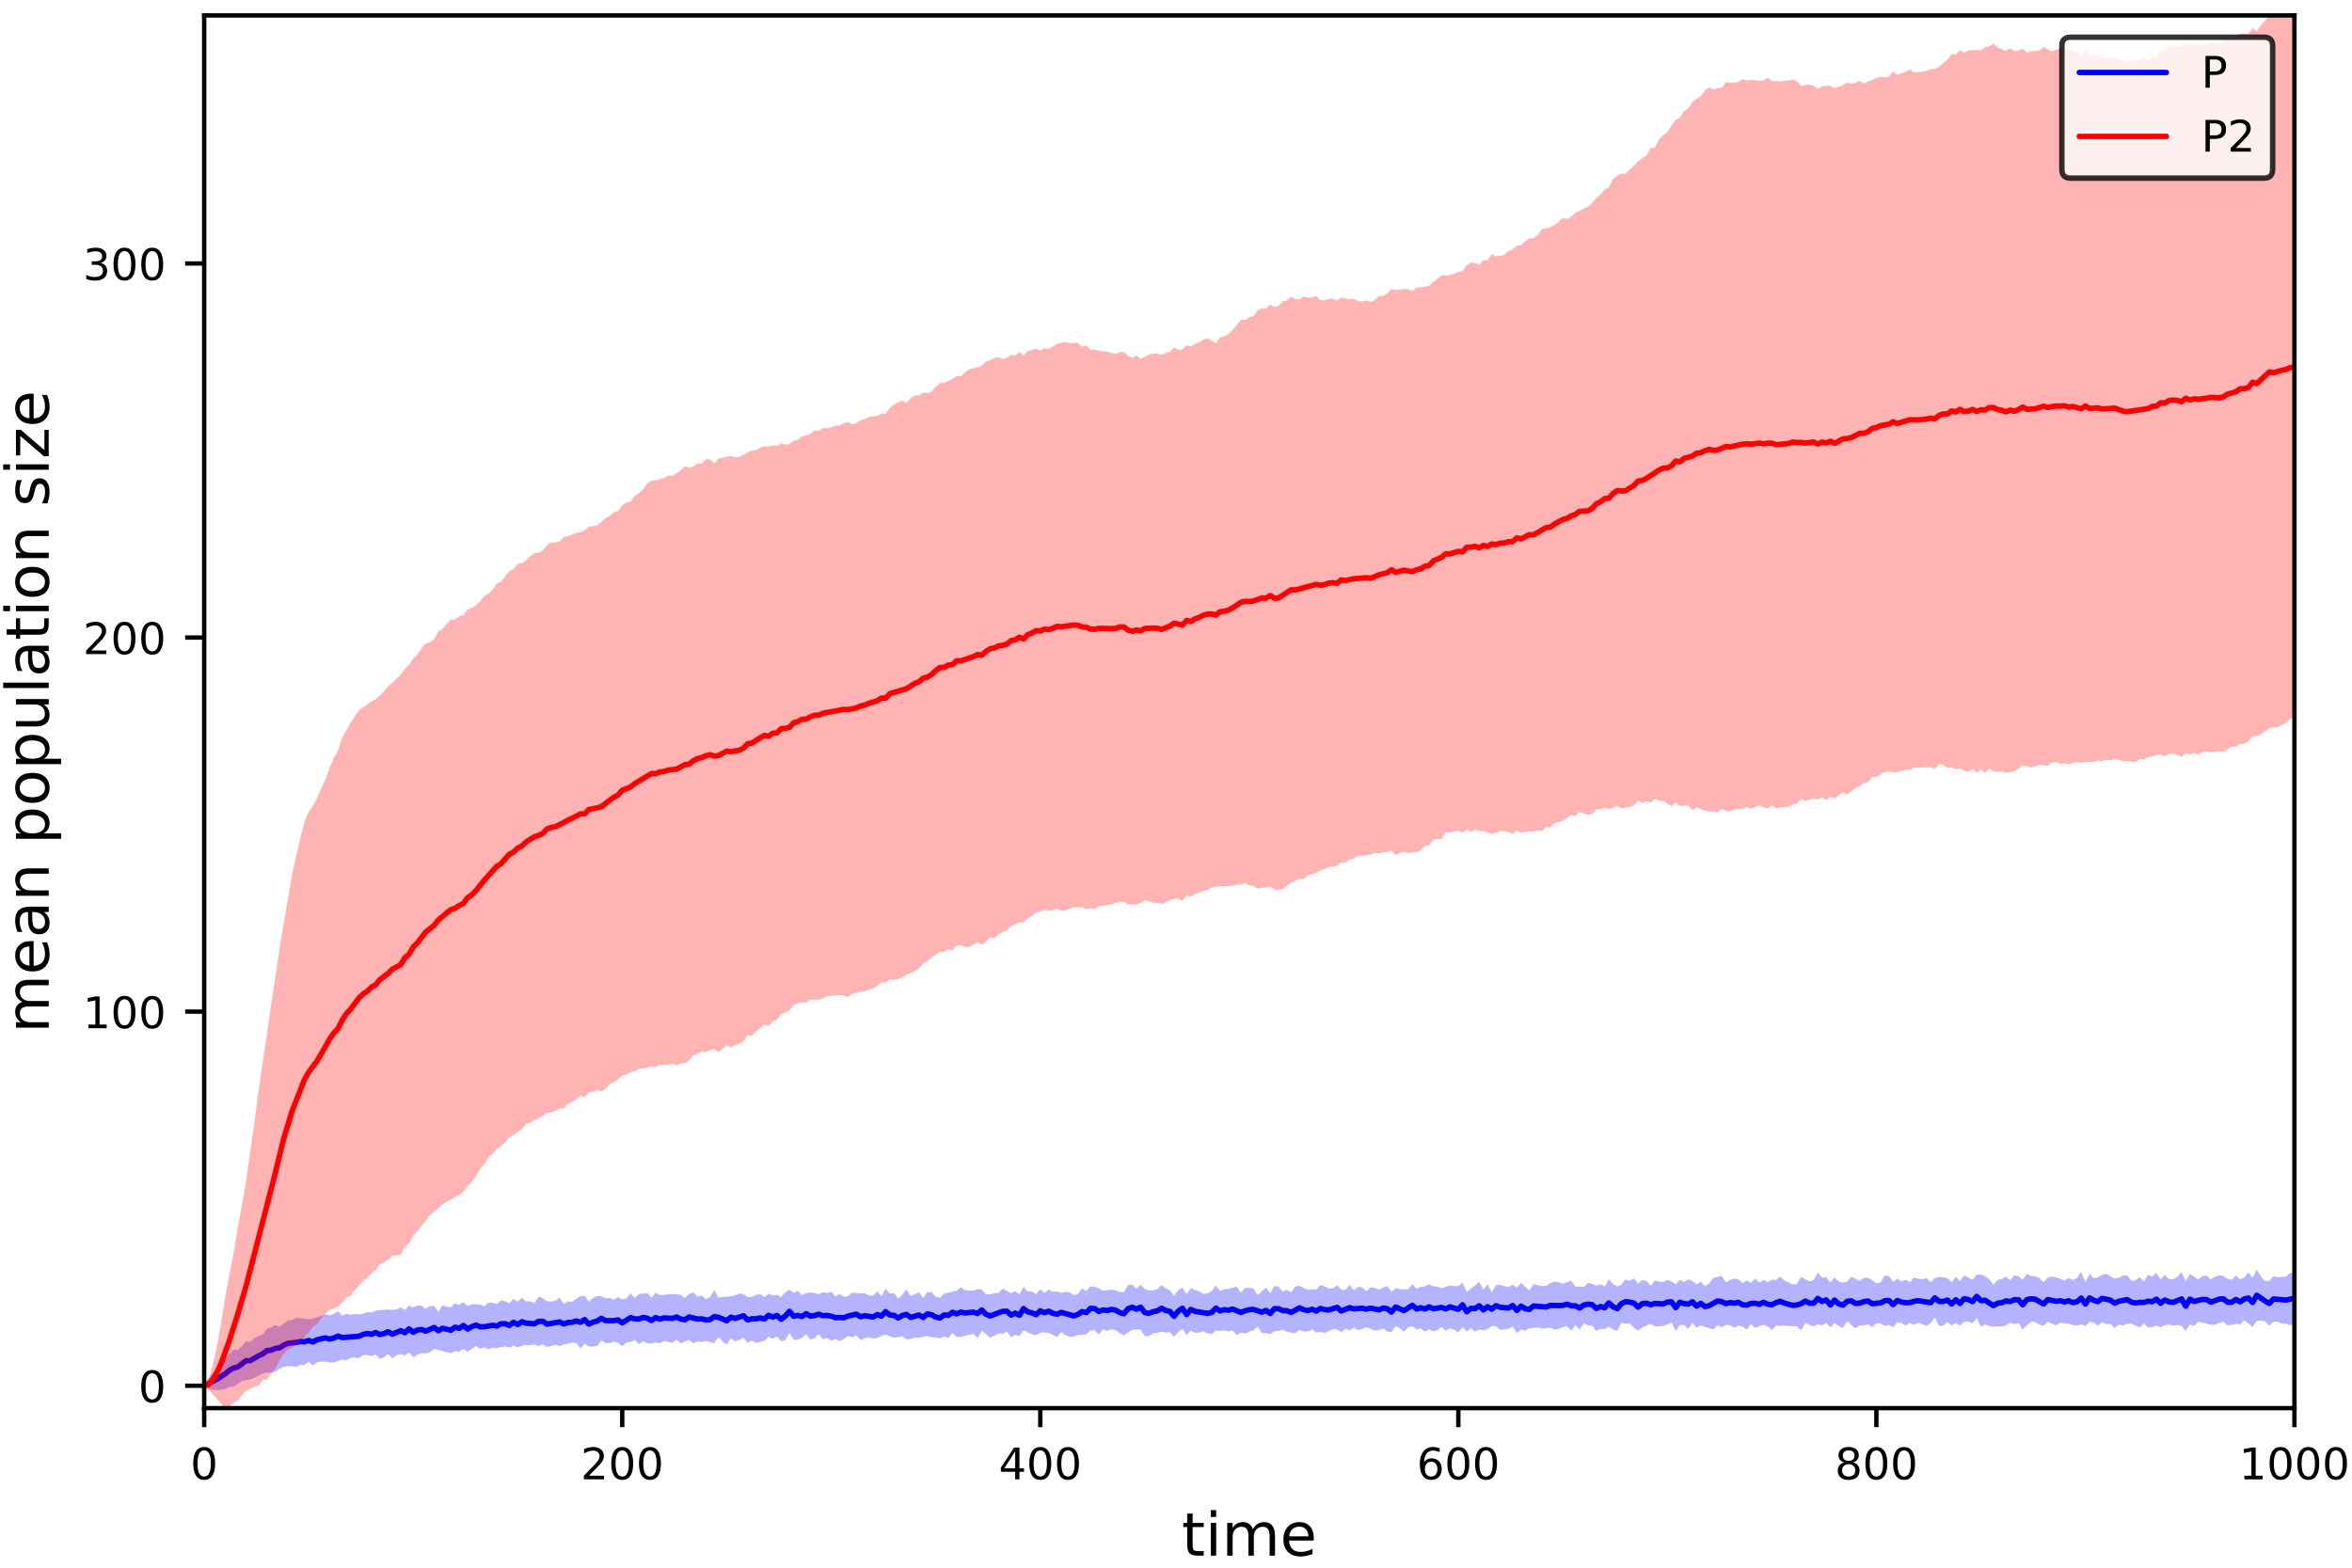 <?xml version="1.0" encoding="utf-8" standalone="no"?>
<!DOCTYPE svg PUBLIC "-//W3C//DTD SVG 1.1//EN"
  "http://www.w3.org/Graphics/SVG/1.1/DTD/svg11.dtd">
<!-- Created with matplotlib (http://matplotlib.org/) -->
<svg height="288pt" version="1.1" viewBox="0 0 432 288" width="432pt" xmlns="http://www.w3.org/2000/svg" xmlns:xlink="http://www.w3.org/1999/xlink">
 <defs>
  <style type="text/css">
*{stroke-linecap:butt;stroke-linejoin:round;}
  </style>
 </defs>
 <g id="figure_1">
  <g id="patch_1">
   <path d="M 0 288 
L 432 288 
L 432 0 
L 0 0 
z
" style="fill:#ffffff;"/>
  </g>
  <g id="axes_1">
   <g id="patch_2">
    <path d="M 37.505 258.685 
L 421.425 258.685 
L 421.425 2.835 
L 37.505 2.835 
z
" style="fill:#ffffff;"/>
   </g>
   <g id="PolyCollection_1">
    <path clip-path="url(#pff9d6994cd)" d="M 37.505 254.572 
L 37.505 254.572 
L 38.272 255.209 
L 39.04 255.288 
L 39.808 255.39 
L 40.576 255.3 
L 41.344 255.168 
L 42.112 254.791 
L 42.88 254.757 
L 43.647 254.268 
L 44.415 253.665 
L 45.183 253.555 
L 45.951 253.4 
L 46.719 253.123 
L 47.487 252.712 
L 48.254 252.295 
L 49.022 252.131 
L 49.79 252.237 
L 50.558 252.017 
L 51.326 251.48 
L 52.094 251.092 
L 52.861 250.991 
L 53.629 250.983 
L 54.397 251.111 
L 55.165 250.713 
L 55.933 250.739 
L 56.701 250.166 
L 57.469 250.823 
L 58.236 250.246 
L 59.004 250.135 
L 59.772 250.146 
L 60.54 250.315 
L 61.308 250.301 
L 62.076 250.053 
L 62.843 249.759 
L 63.611 249.928 
L 64.379 249.475 
L 65.147 249.412 
L 65.915 249.504 
L 66.683 248.962 
L 67.45 248.905 
L 68.218 249.127 
L 68.986 248.814 
L 69.754 249.655 
L 70.522 249.358 
L 71.29 248.742 
L 72.058 249.56 
L 72.825 248.957 
L 73.593 248.743 
L 74.361 249.012 
L 75.129 248.42 
L 75.897 249.329 
L 76.665 248.875 
L 77.432 248.588 
L 78.2 248.641 
L 78.968 248.433 
L 79.736 247.824 
L 80.504 247.954 
L 81.272 248.213 
L 82.039 248.393 
L 82.807 248.586 
L 83.575 248.231 
L 84.343 248.318 
L 85.111 247.771 
L 85.879 248.362 
L 86.646 247.82 
L 87.414 247.276 
L 88.182 247.789 
L 88.95 247.501 
L 89.718 247.866 
L 90.486 247.605 
L 91.254 247.657 
L 92.021 247.455 
L 92.789 247.344 
L 93.557 247.551 
L 94.325 247.212 
L 95.093 247.535 
L 95.861 247.231 
L 96.628 247.064 
L 97.396 247.122 
L 98.164 246.999 
L 98.932 247.275 
L 99.7 246.983 
L 100.468 247.475 
L 101.235 247.254 
L 102.003 247.014 
L 102.771 247.313 
L 103.539 246.94 
L 104.307 246.872 
L 105.075 246.636 
L 105.843 246.745 
L 106.61 247.718 
L 107.378 246.823 
L 108.146 247.346 
L 108.914 247.349 
L 109.682 247.285 
L 110.45 246.243 
L 111.217 246.719 
L 111.985 246.74 
L 112.753 246.459 
L 113.521 246.671 
L 114.289 247.317 
L 115.057 246.616 
L 115.824 246.515 
L 116.592 246.136 
L 117.36 246.938 
L 118.128 246.396 
L 118.896 246.754 
L 119.664 246.8 
L 120.432 246.575 
L 121.199 246.78 
L 121.967 246.335 
L 122.735 246.491 
L 123.503 246.687 
L 124.271 246.084 
L 125.039 246.788 
L 125.806 246.447 
L 126.574 246.131 
L 127.342 246.796 
L 128.11 246.421 
L 128.878 246.555 
L 129.646 246.325 
L 130.413 246.548 
L 131.181 246.738 
L 131.949 245.625 
L 132.717 246.419 
L 133.485 247.032 
L 134.253 245.858 
L 135.021 246.445 
L 135.788 246.17 
L 136.556 245.716 
L 137.324 246.676 
L 138.092 246.256 
L 138.86 246.679 
L 139.628 246.506 
L 140.395 246.324 
L 141.163 245.595 
L 141.931 245.944 
L 142.699 245.489 
L 143.467 246.397 
L 144.235 246.181 
L 145.002 244.871 
L 145.77 246.145 
L 146.538 246.134 
L 147.306 245.76 
L 148.074 245.128 
L 148.842 246.113 
L 149.609 245.824 
L 150.377 245.107 
L 151.145 246.023 
L 151.913 245.791 
L 152.681 246.307 
L 153.449 245.986 
L 154.217 246.37 
L 154.984 245.983 
L 155.752 245.408 
L 156.52 245.656 
L 157.288 245.324 
L 158.056 246.204 
L 158.824 245.841 
L 159.591 245.672 
L 160.359 245.907 
L 161.127 245.79 
L 161.895 245.44 
L 162.663 245.178 
L 163.431 245.485 
L 164.198 245.758 
L 164.966 245.646 
L 165.734 245.481 
L 166.502 246.055 
L 167.27 245.966 
L 168.038 245.725 
L 168.806 245.758 
L 169.573 245.566 
L 170.341 245.433 
L 171.109 245.686 
L 171.877 245.685 
L 172.645 245.846 
L 173.413 245.506 
L 174.18 245.812 
L 174.948 244.883 
L 175.716 245.625 
L 176.484 245.608 
L 177.252 245.386 
L 178.02 245.204 
L 178.787 245.014 
L 179.555 245.798 
L 180.323 244.433 
L 181.091 245.098 
L 181.859 245.739 
L 182.627 245.377 
L 183.395 244.966 
L 184.162 245.055 
L 184.93 244.606 
L 185.698 245.621 
L 186.466 245.25 
L 187.234 245.473 
L 188.002 244.38 
L 188.769 244.765 
L 189.537 245.1 
L 190.305 245.274 
L 191.073 244.804 
L 191.841 244.768 
L 192.609 244.858 
L 193.376 245.212 
L 194.144 245.654 
L 194.912 244.708 
L 195.68 245.27 
L 196.448 245.583 
L 197.216 245.523 
L 197.984 245.253 
L 198.751 245.237 
L 199.519 245.087 
L 200.287 244.417 
L 201.055 244.391 
L 201.823 245.165 
L 202.591 244.168 
L 203.358 244.506 
L 204.126 244.168 
L 204.894 244.355 
L 205.662 244.89 
L 206.43 245.321 
L 207.198 244.795 
L 207.965 244.3 
L 208.733 244.254 
L 209.501 244.262 
L 210.269 245.466 
L 211.037 245.472 
L 211.805 244.917 
L 212.572 244.823 
L 213.34 244.621 
L 214.108 244.817 
L 214.876 244.754 
L 215.644 245.585 
L 216.412 244.724 
L 217.18 244.127 
L 217.947 245.278 
L 218.715 244.467 
L 219.483 244.831 
L 220.251 244.825 
L 221.019 244.553 
L 221.787 244.954 
L 222.554 245.067 
L 223.322 244.434 
L 224.09 244.509 
L 224.858 244.379 
L 225.626 244.596 
L 226.394 244.414 
L 227.161 245.282 
L 227.929 244.773 
L 228.697 244.984 
L 229.465 244.616 
L 230.233 244.383 
L 231.001 243.724 
L 231.769 244.921 
L 232.536 244.871 
L 233.304 245.09 
L 234.072 244.555 
L 234.84 244.5 
L 235.608 244.25 
L 236.376 244.629 
L 237.143 244.813 
L 237.911 244.918 
L 238.679 244.317 
L 239.447 244.584 
L 240.215 244.629 
L 240.983 244.196 
L 241.75 244.788 
L 242.518 244.684 
L 243.286 244.863 
L 244.054 244.576 
L 244.822 244.144 
L 245.59 244.24 
L 246.358 244.753 
L 247.125 244.101 
L 247.893 244.397 
L 248.661 243.892 
L 249.429 244.361 
L 250.197 244.155 
L 250.965 243.822 
L 251.732 244.112 
L 252.5 244.443 
L 253.268 244.351 
L 254.036 244.061 
L 254.804 244.602 
L 255.572 244.723 
L 256.339 243.596 
L 257.107 244.004 
L 257.875 244.666 
L 258.643 243.829 
L 259.411 243.651 
L 260.179 244.193 
L 260.946 244.054 
L 261.714 244.619 
L 262.482 244.232 
L 263.25 244.558 
L 264.018 244.358 
L 264.786 243.751 
L 265.554 244.486 
L 266.321 244.033 
L 267.089 244.262 
L 267.857 244.805 
L 268.625 243.777 
L 269.393 244.623 
L 270.161 243.984 
L 270.928 244.632 
L 271.696 244.26 
L 272.464 244.395 
L 273.232 244.167 
L 274 243.617 
L 274.768 243.639 
L 275.535 244.281 
L 276.303 244.227 
L 277.071 244.113 
L 277.839 243.673 
L 278.607 244.9 
L 279.375 244.236 
L 280.143 244.459 
L 280.91 244.041 
L 281.678 243.949 
L 282.446 243.864 
L 283.214 244.1 
L 283.982 243.998 
L 284.75 243.897 
L 285.517 244.274 
L 286.285 244.122 
L 287.053 243.792 
L 287.821 243.641 
L 288.589 244.483 
L 289.357 243.395 
L 290.124 244.238 
L 290.892 243.088 
L 291.66 243.479 
L 292.428 243.528 
L 293.196 244.503 
L 293.964 244.132 
L 294.732 244.175 
L 295.499 243.717 
L 296.267 244.233 
L 297.035 244.491 
L 297.803 242.987 
L 298.571 243.212 
L 299.339 243.113 
L 300.106 243.934 
L 300.874 244.476 
L 301.642 243.845 
L 302.41 243.501 
L 303.178 243.2 
L 303.946 243.659 
L 304.713 243.667 
L 305.481 243.585 
L 306.249 243.314 
L 307.017 242.917 
L 307.785 244.516 
L 308.553 243.379 
L 309.321 243.439 
L 310.088 244.147 
L 310.856 242.964 
L 311.624 243.924 
L 312.392 243.475 
L 313.16 243.776 
L 313.928 243.983 
L 314.695 244.22 
L 315.463 243.426 
L 316.231 243.879 
L 316.999 243.387 
L 317.767 243.427 
L 318.535 243.927 
L 319.302 243.492 
L 320.07 243.697 
L 320.838 244.285 
L 321.606 243.213 
L 322.374 243.983 
L 323.142 243.612 
L 323.909 243.377 
L 324.677 243.665 
L 325.445 244.325 
L 326.213 243.498 
L 326.981 243.589 
L 327.749 243.521 
L 328.517 243.572 
L 329.284 243.646 
L 330.052 243.597 
L 330.82 244.431 
L 331.588 243.036 
L 332.356 243.413 
L 333.124 243.658 
L 333.891 243.305 
L 334.659 243.476 
L 335.427 243.03 
L 336.195 243.844 
L 336.963 243.028 
L 337.731 243.613 
L 338.498 243.967 
L 339.266 242.7 
L 340.034 243.408 
L 340.802 244.01 
L 341.57 243.472 
L 342.338 243.499 
L 343.106 243.291 
L 343.873 243.804 
L 344.641 243.11 
L 345.409 243.101 
L 346.177 243.593 
L 346.945 243.387 
L 347.713 243.843 
L 348.48 242.932 
L 349.248 243.008 
L 350.016 243.553 
L 350.784 243.023 
L 351.552 243.417 
L 352.32 243.002 
L 353.087 243.27 
L 353.855 243.594 
L 354.623 243.031 
L 355.391 242.069 
L 356.159 243.583 
L 356.927 243.517 
L 357.695 242.867 
L 358.462 243.529 
L 359.23 242.999 
L 359.998 243.526 
L 360.766 242.849 
L 361.534 242.782 
L 362.302 243.105 
L 363.069 242.164 
L 363.837 243.748 
L 364.605 243.306 
L 365.373 243.611 
L 366.141 243.714 
L 366.909 243.652 
L 367.676 243.685 
L 368.444 243.476 
L 369.212 242.987 
L 369.98 243.231 
L 370.748 243.079 
L 371.516 244.233 
L 372.284 243.496 
L 373.051 242.786 
L 373.819 242.877 
L 374.587 243.367 
L 375.355 243.539 
L 376.123 242.769 
L 376.891 243.196 
L 377.658 243.474 
L 378.426 242.979 
L 379.194 243.139 
L 379.962 243.155 
L 380.73 243.434 
L 381.498 243.541 
L 382.265 243.293 
L 383.033 243.601 
L 383.801 242.845 
L 384.569 242.938 
L 385.337 243.564 
L 386.105 242.861 
L 386.872 243.265 
L 387.64 243.23 
L 388.408 243.981 
L 389.176 243.348 
L 389.944 243.517 
L 390.712 243.187 
L 391.48 243.173 
L 392.247 243.55 
L 393.015 243.851 
L 393.783 243.116 
L 394.551 243.888 
L 395.319 243.779 
L 396.087 243.494 
L 396.854 243.825 
L 397.622 243.423 
L 398.39 243.332 
L 399.158 243.55 
L 399.926 243.409 
L 400.694 243.574 
L 401.461 244.53 
L 402.229 243.302 
L 402.997 243.61 
L 403.765 242.794 
L 404.533 242.996 
L 405.301 243.123 
L 406.069 243.404 
L 406.836 243.375 
L 407.604 243.038 
L 408.372 242.821 
L 409.14 243.528 
L 409.908 243.362 
L 410.676 243.182 
L 411.443 243.298 
L 412.211 242.549 
L 412.979 243.157 
L 413.747 243.794 
L 414.515 242.668 
L 415.283 242.603 
L 416.05 242.724 
L 416.818 243.567 
L 417.586 242.823 
L 418.354 242.782 
L 419.122 243.169 
L 419.89 243.155 
L 420.658 243.481 
L 421.425 243.01 
L 421.425 233.999 
L 421.425 233.999 
L 420.658 233.817 
L 419.89 234.514 
L 419.122 234.568 
L 418.354 234.64 
L 417.586 234.448 
L 416.818 235.339 
L 416.05 235.33 
L 415.283 234.489 
L 414.515 233.214 
L 413.747 234.782 
L 412.979 233.77 
L 412.211 234.721 
L 411.443 235.03 
L 410.676 234.281 
L 409.908 235.118 
L 409.14 234.939 
L 408.372 234.394 
L 407.604 234.288 
L 406.836 234.555 
L 406.069 235.049 
L 405.301 234.368 
L 404.533 234.426 
L 403.765 235.026 
L 402.997 234.554 
L 402.229 234.024 
L 401.461 235.38 
L 400.694 233.669 
L 399.926 234.576 
L 399.158 234.985 
L 398.39 235.011 
L 397.622 234.233 
L 396.854 235.026 
L 396.087 233.846 
L 395.319 234.495 
L 394.551 234.179 
L 393.783 235.446 
L 393.015 234.656 
L 392.247 235.219 
L 391.48 235.293 
L 390.712 234.318 
L 389.944 234.331 
L 389.176 234.747 
L 388.408 234.857 
L 387.64 234.481 
L 386.872 234.005 
L 386.105 234.176 
L 385.337 234.683 
L 384.569 234.842 
L 383.801 234.014 
L 383.033 235.525 
L 382.265 233.648 
L 381.498 234.76 
L 380.73 235.17 
L 379.962 234.775 
L 379.194 235.231 
L 378.426 234.938 
L 377.658 234.663 
L 376.891 234.515 
L 376.123 234.708 
L 375.355 235.56 
L 374.587 234.797 
L 373.819 234.49 
L 373.051 234.403 
L 372.284 234.008 
L 371.516 235.168 
L 370.748 234.481 
L 369.98 234.287 
L 369.212 235.245 
L 368.444 234.523 
L 367.676 234.96 
L 366.909 235.144 
L 366.141 236.017 
L 365.373 235.034 
L 364.605 234.432 
L 363.837 234.127 
L 363.069 234.172 
L 362.302 235.128 
L 361.534 234.681 
L 360.766 234.312 
L 359.998 235.38 
L 359.23 234.574 
L 358.462 235.583 
L 357.695 234.83 
L 356.927 234.647 
L 356.159 234.608 
L 355.391 234.789 
L 354.623 235.586 
L 353.855 234.79 
L 353.087 234.99 
L 352.32 234.914 
L 351.552 234.706 
L 350.784 235.567 
L 350.016 235.106 
L 349.248 235.39 
L 348.48 234.902 
L 347.713 235.503 
L 346.945 234.434 
L 346.177 234.338 
L 345.409 235.599 
L 344.641 235.769 
L 343.873 235.212 
L 343.106 234.736 
L 342.338 234.748 
L 341.57 235.324 
L 340.802 234.91 
L 340.034 234.55 
L 339.266 235.437 
L 338.498 235.586 
L 337.731 235.458 
L 336.963 234.655 
L 336.195 235.625 
L 335.427 234.612 
L 334.659 234.729 
L 333.891 233.76 
L 333.124 235.18 
L 332.356 235.383 
L 331.588 235.018 
L 330.82 234.558 
L 330.052 235.886 
L 329.284 235.989 
L 328.517 235.567 
L 327.749 235.275 
L 326.981 234.52 
L 326.213 235.134 
L 325.445 235.104 
L 324.677 235.543 
L 323.909 235.117 
L 323.142 235.624 
L 322.374 234.855 
L 321.606 235.693 
L 320.838 235.24 
L 320.07 235.717 
L 319.302 235.03 
L 318.535 234.91 
L 317.767 235.15 
L 316.999 235.588 
L 316.231 234.381 
L 315.463 234.587 
L 314.695 234.768 
L 313.928 235.762 
L 313.16 236.312 
L 312.392 235.417 
L 311.624 235.972 
L 310.856 235.337 
L 310.088 235.006 
L 309.321 235.536 
L 308.553 235.101 
L 307.785 235.971 
L 307.017 235.398 
L 306.249 235.125 
L 305.481 235.514 
L 304.713 235.445 
L 303.946 235.247 
L 303.178 236.201 
L 302.41 235.309 
L 301.642 235.144 
L 300.874 235.805 
L 300.106 234.876 
L 299.339 235.285 
L 298.571 235.048 
L 297.803 236.001 
L 297.035 236.34 
L 296.267 235.897 
L 295.499 235.01 
L 294.732 236.339 
L 293.964 235.915 
L 293.196 236.231 
L 292.428 235.832 
L 291.66 235.688 
L 290.892 236.436 
L 290.124 236.359 
L 289.357 236.363 
L 288.589 235.289 
L 287.821 235.554 
L 287.053 235.829 
L 286.285 235.568 
L 285.517 235.443 
L 284.75 235.724 
L 283.982 236.241 
L 283.214 236.222 
L 282.446 236.114 
L 281.678 235.878 
L 280.91 237.065 
L 280.143 236.413 
L 279.375 235.66 
L 278.607 236.576 
L 277.839 236.016 
L 277.071 236.47 
L 276.303 236.26 
L 275.535 236.041 
L 274.768 236.078 
L 274 237.392 
L 273.232 235.935 
L 272.464 236.89 
L 271.696 235.498 
L 270.928 236.171 
L 270.161 236.723 
L 269.393 237.348 
L 268.625 235.624 
L 267.857 236.273 
L 267.089 236.266 
L 266.321 236.124 
L 265.554 236.454 
L 264.786 236.626 
L 264.018 236.377 
L 263.25 236.327 
L 262.482 235.925 
L 261.714 236.348 
L 260.946 236.42 
L 260.179 236.761 
L 259.411 235.929 
L 258.643 236.837 
L 257.875 236.893 
L 257.107 236.813 
L 256.339 236.629 
L 255.572 237.345 
L 254.804 236.242 
L 254.036 236.563 
L 253.268 236.919 
L 252.5 236.579 
L 251.732 236.526 
L 250.965 237.201 
L 250.197 236.497 
L 249.429 236.415 
L 248.661 237.034 
L 247.893 236.049 
L 247.125 236.963 
L 246.358 236.943 
L 245.59 236.109 
L 244.822 236.687 
L 244.054 236.736 
L 243.286 236.311 
L 242.518 236.078 
L 241.75 236.936 
L 240.983 236.841 
L 240.215 236.93 
L 239.447 236.632 
L 238.679 236.211 
L 237.911 236.353 
L 237.143 237.42 
L 236.376 236.957 
L 235.608 237.295 
L 234.84 236.358 
L 234.072 236.262 
L 233.304 237.527 
L 232.536 236.592 
L 231.769 237.202 
L 231.001 237.917 
L 230.233 236.722 
L 229.465 236.599 
L 228.697 236.616 
L 227.929 237.46 
L 227.161 236.4 
L 226.394 236.54 
L 225.626 236.812 
L 224.858 236.823 
L 224.09 237.174 
L 223.322 236.191 
L 222.554 237.179 
L 221.787 237.608 
L 221.019 237.679 
L 220.251 237.201 
L 219.483 236.975 
L 218.715 236.638 
L 217.947 237.724 
L 217.18 236.552 
L 216.412 236.986 
L 215.644 238.063 
L 214.876 237.067 
L 214.108 236.687 
L 213.34 236.058 
L 212.572 236.832 
L 211.805 237.027 
L 211.037 237.09 
L 210.269 236.808 
L 209.501 236.033 
L 208.733 236.768 
L 207.965 235.994 
L 207.198 236.063 
L 206.43 237.365 
L 205.662 237.356 
L 204.894 237.039 
L 204.126 236.924 
L 203.358 237.012 
L 202.591 237.13 
L 201.823 236.71 
L 201.055 236.385 
L 200.287 236.317 
L 199.519 237.187 
L 198.751 236.68 
L 197.984 237.708 
L 197.216 237.96 
L 196.448 237.405 
L 195.68 237.348 
L 194.912 237.483 
L 194.144 237.252 
L 193.376 237.309 
L 192.609 236.893 
L 191.841 237.533 
L 191.073 236.81 
L 190.305 237.77 
L 189.537 237.27 
L 188.769 237.248 
L 188.002 236.409 
L 187.234 237.777 
L 186.466 237.216 
L 185.698 237.573 
L 184.93 237.146 
L 184.162 236.738 
L 183.395 237.541 
L 182.627 237.584 
L 181.859 237.772 
L 181.091 237.781 
L 180.323 236.892 
L 179.555 236.806 
L 178.787 237.095 
L 178.02 237.097 
L 177.252 237.025 
L 176.484 236.487 
L 175.716 237.13 
L 174.948 237.267 
L 174.18 237.479 
L 173.413 237.634 
L 172.645 238.421 
L 171.877 238.238 
L 171.109 237.385 
L 170.341 237.336 
L 169.573 238.494 
L 168.806 237.396 
L 168.038 237.772 
L 167.27 238.08 
L 166.502 236.879 
L 165.734 237.851 
L 164.966 238.593 
L 164.198 237.533 
L 163.431 237.654 
L 162.663 236.738 
L 161.895 238.126 
L 161.127 237.212 
L 160.359 238.016 
L 159.591 237.99 
L 158.824 237.573 
L 158.056 237.609 
L 157.288 237.527 
L 156.52 237.469 
L 155.752 238.13 
L 154.984 238.215 
L 154.217 237.69 
L 153.449 238.171 
L 152.681 237.286 
L 151.913 237.527 
L 151.145 237.392 
L 150.377 237.758 
L 149.609 237.535 
L 148.842 237.453 
L 148.074 237.545 
L 147.306 237.957 
L 146.538 237.171 
L 145.77 237.489 
L 145.002 236.936 
L 144.235 237.398 
L 143.467 238.31 
L 142.699 237.843 
L 141.931 237.993 
L 141.163 237.669 
L 140.395 238.314 
L 139.628 237.733 
L 138.86 237.89 
L 138.092 238.272 
L 137.324 238.305 
L 136.556 237.726 
L 135.788 237.643 
L 135.021 237.973 
L 134.253 238.106 
L 133.485 238.238 
L 132.717 238.232 
L 131.949 238.367 
L 131.181 237.02 
L 130.413 238.31 
L 129.646 238.67 
L 128.878 238.014 
L 128.11 238.231 
L 127.342 237.415 
L 126.574 237.751 
L 125.806 238.438 
L 125.039 237.877 
L 124.271 237.798 
L 123.503 237.731 
L 122.735 237.789 
L 121.967 237.89 
L 121.199 237.899 
L 120.432 237.513 
L 119.664 238.401 
L 118.896 237.582 
L 118.128 237.651 
L 117.36 237.714 
L 116.592 238.46 
L 115.824 237.6 
L 115.057 238.53 
L 114.289 238.737 
L 113.521 238.282 
L 112.753 238.77 
L 111.985 238.489 
L 111.217 238.51 
L 110.45 238.134 
L 109.682 238.109 
L 108.914 238.443 
L 108.146 239.161 
L 107.378 238.034 
L 106.61 238.129 
L 105.843 238.608 
L 105.075 239.183 
L 104.307 239.044 
L 103.539 239.526 
L 102.771 238.383 
L 102.003 238.97 
L 101.235 239.102 
L 100.468 239.06 
L 99.7 238.493 
L 98.932 238.214 
L 98.164 239.384 
L 97.396 239.041 
L 96.628 239.099 
L 95.861 238.397 
L 95.093 239.136 
L 94.325 238.635 
L 93.557 239.424 
L 92.789 239.039 
L 92.021 238.914 
L 91.254 239.579 
L 90.486 239.328 
L 89.718 239.301 
L 88.95 239.982 
L 88.182 239.707 
L 87.414 239.589 
L 86.646 239.621 
L 85.879 239.946 
L 85.111 239.217 
L 84.343 239.742 
L 83.575 239.417 
L 82.807 240.161 
L 82.039 240.065 
L 81.272 239.806 
L 80.504 240.985 
L 79.736 239.92 
L 78.968 239.93 
L 78.2 240.464 
L 77.432 239.884 
L 76.665 239.804 
L 75.897 240.174 
L 75.129 239.847 
L 74.361 240.67 
L 73.593 240.169 
L 72.825 240.561 
L 72.058 240.645 
L 71.29 240.569 
L 70.522 240.64 
L 69.754 240.686 
L 68.986 240.786 
L 68.218 241.132 
L 67.45 241.038 
L 66.683 241.352 
L 65.915 241.484 
L 65.147 241.383 
L 64.379 241.54 
L 63.611 241.362 
L 62.843 241.696 
L 62.076 240.853 
L 61.308 241.347 
L 60.54 241.663 
L 59.772 241.419 
L 59.004 241.746 
L 58.236 242.006 
L 57.469 242.254 
L 56.701 242.348 
L 55.933 242.269 
L 55.165 242.185 
L 54.397 242.117 
L 53.629 242.492 
L 52.861 242.581 
L 52.094 243.166 
L 51.326 243.782 
L 50.558 243.396 
L 49.79 243.863 
L 49.022 244.107 
L 48.254 245.153 
L 47.487 245.437 
L 46.719 245.864 
L 45.951 246.536 
L 45.183 246.394 
L 44.415 247.356 
L 43.647 248.018 
L 42.88 247.913 
L 42.112 248.732 
L 41.344 249.633 
L 40.576 250.614 
L 39.808 251.404 
L 39.04 252.234 
L 38.272 253.193 
L 37.505 254.572 
z
" style="fill:#0000ff;fill-opacity:0.3;"/>
   </g>
   <g id="line2d_1">
    <path clip-path="url(#pff9d6994cd)" d="M 37.505 254.572 
L 39.808 253.397 
L 41.344 252.401 
L 42.112 251.761 
L 42.88 251.335 
L 43.647 251.143 
L 45.183 249.975 
L 45.951 249.968 
L 47.487 249.074 
L 48.254 248.724 
L 49.022 248.119 
L 49.79 248.05 
L 50.558 247.707 
L 51.326 247.631 
L 52.094 247.129 
L 52.861 246.786 
L 54.397 246.614 
L 55.165 246.449 
L 55.933 246.504 
L 56.701 246.257 
L 57.469 246.538 
L 58.236 246.126 
L 59.772 245.783 
L 60.54 245.989 
L 61.308 245.824 
L 62.076 245.453 
L 62.843 245.728 
L 65.915 245.494 
L 66.683 245.157 
L 67.45 244.972 
L 68.218 245.13 
L 68.986 244.8 
L 69.754 245.171 
L 70.522 244.999 
L 71.29 244.655 
L 72.058 245.102 
L 73.593 244.456 
L 74.361 244.841 
L 75.129 244.133 
L 75.897 244.752 
L 76.665 244.339 
L 77.432 244.236 
L 78.2 244.552 
L 79.736 243.872 
L 80.504 244.47 
L 81.272 244.009 
L 82.807 244.374 
L 83.575 243.824 
L 84.343 244.03 
L 85.111 243.494 
L 85.879 244.154 
L 86.646 243.721 
L 87.414 243.432 
L 88.182 243.748 
L 88.95 243.741 
L 90.486 243.467 
L 91.254 243.618 
L 92.021 243.185 
L 92.789 243.192 
L 93.557 243.487 
L 94.325 242.924 
L 95.093 243.336 
L 95.861 242.814 
L 96.628 243.082 
L 98.164 243.192 
L 98.932 242.745 
L 99.7 242.738 
L 100.468 243.267 
L 102.003 242.992 
L 102.771 242.848 
L 103.539 243.233 
L 104.307 242.958 
L 105.075 242.91 
L 105.843 242.676 
L 106.61 242.924 
L 107.378 242.429 
L 108.146 243.253 
L 108.914 242.896 
L 109.682 242.697 
L 110.45 242.188 
L 111.217 242.614 
L 112.753 242.614 
L 113.521 242.477 
L 114.289 243.027 
L 115.824 242.058 
L 116.592 242.298 
L 117.36 242.326 
L 118.128 242.023 
L 118.896 242.168 
L 119.664 242.601 
L 120.432 242.044 
L 121.199 242.339 
L 121.967 242.113 
L 123.503 242.209 
L 124.271 241.941 
L 125.039 242.333 
L 125.806 242.443 
L 126.574 241.941 
L 128.11 242.326 
L 128.878 242.284 
L 129.646 242.498 
L 130.413 242.429 
L 131.181 241.879 
L 131.949 241.996 
L 133.485 242.635 
L 134.253 241.982 
L 135.021 242.209 
L 136.556 241.721 
L 137.324 242.491 
L 138.092 242.264 
L 138.86 242.284 
L 139.628 242.12 
L 140.395 242.319 
L 141.163 241.632 
L 141.931 241.968 
L 142.699 241.666 
L 143.467 242.353 
L 144.235 241.79 
L 145.002 240.903 
L 145.77 241.817 
L 146.538 241.652 
L 147.306 241.858 
L 148.074 241.336 
L 148.842 241.783 
L 149.609 241.68 
L 150.377 241.432 
L 151.145 241.707 
L 151.913 241.659 
L 152.681 241.797 
L 153.449 242.078 
L 154.217 242.03 
L 154.984 242.099 
L 155.752 241.769 
L 157.288 241.425 
L 158.056 241.907 
L 158.824 241.707 
L 160.359 241.961 
L 161.127 241.501 
L 161.895 241.783 
L 162.663 240.958 
L 163.431 241.57 
L 164.198 241.645 
L 164.966 242.12 
L 165.734 241.666 
L 166.502 241.467 
L 167.27 242.023 
L 168.806 241.577 
L 169.573 242.03 
L 170.341 241.384 
L 171.109 241.535 
L 171.877 241.961 
L 172.645 242.133 
L 173.413 241.57 
L 174.18 241.645 
L 174.948 241.075 
L 175.716 241.377 
L 176.484 241.047 
L 177.252 241.206 
L 178.787 241.054 
L 179.555 241.302 
L 180.323 240.663 
L 181.091 241.439 
L 181.859 241.755 
L 184.162 240.896 
L 184.93 240.876 
L 185.698 241.597 
L 186.466 241.233 
L 187.234 241.625 
L 188.002 240.395 
L 188.769 241.006 
L 189.537 241.185 
L 190.305 241.522 
L 191.073 240.807 
L 191.841 241.151 
L 192.609 240.876 
L 193.376 241.261 
L 194.144 241.453 
L 194.912 241.096 
L 197.216 241.742 
L 197.984 241.48 
L 198.751 240.958 
L 199.519 241.137 
L 200.287 240.367 
L 201.055 240.388 
L 201.823 240.938 
L 202.591 240.649 
L 203.358 240.759 
L 204.126 240.546 
L 204.894 240.697 
L 205.662 241.123 
L 206.43 241.343 
L 207.198 240.429 
L 207.965 240.147 
L 208.733 240.511 
L 209.501 240.147 
L 210.269 241.137 
L 211.037 241.281 
L 211.805 240.972 
L 212.572 240.828 
L 213.34 240.34 
L 214.108 240.752 
L 214.876 240.91 
L 215.644 241.824 
L 216.412 240.855 
L 217.18 240.34 
L 217.947 241.501 
L 218.715 240.553 
L 219.483 240.903 
L 221.787 241.281 
L 222.554 241.123 
L 223.322 240.312 
L 224.09 240.841 
L 224.858 240.601 
L 225.626 240.704 
L 226.394 240.477 
L 227.929 241.116 
L 228.697 240.8 
L 229.465 240.608 
L 230.233 240.553 
L 231.769 241.061 
L 232.536 240.731 
L 233.304 241.309 
L 234.072 240.408 
L 234.84 240.429 
L 235.608 240.773 
L 236.376 240.793 
L 237.143 241.116 
L 238.679 240.264 
L 239.447 240.608 
L 240.215 240.779 
L 240.983 240.518 
L 241.75 240.862 
L 242.518 240.381 
L 243.286 240.587 
L 244.054 240.656 
L 245.59 240.175 
L 246.358 240.848 
L 247.893 240.223 
L 248.661 240.463 
L 250.197 240.326 
L 250.965 240.511 
L 251.732 240.319 
L 253.268 240.635 
L 254.036 240.312 
L 254.804 240.422 
L 255.572 241.034 
L 256.339 240.113 
L 257.875 240.779 
L 259.411 239.79 
L 260.179 240.477 
L 260.946 240.237 
L 261.714 240.484 
L 262.482 240.078 
L 263.25 240.443 
L 264.786 240.188 
L 265.554 240.47 
L 266.321 240.078 
L 267.857 240.539 
L 268.625 239.701 
L 269.393 240.986 
L 270.161 240.353 
L 270.928 240.401 
L 271.696 239.879 
L 272.464 240.642 
L 273.232 240.051 
L 274 240.505 
L 274.768 239.859 
L 275.535 240.161 
L 277.071 240.292 
L 277.839 239.845 
L 278.607 240.738 
L 279.375 239.948 
L 280.143 240.436 
L 280.91 240.553 
L 281.678 239.914 
L 283.982 240.12 
L 284.75 239.81 
L 286.285 239.845 
L 287.053 239.81 
L 287.821 239.597 
L 288.589 239.886 
L 289.357 239.879 
L 290.124 240.298 
L 290.892 239.762 
L 291.66 239.584 
L 292.428 239.68 
L 293.196 240.367 
L 293.964 240.024 
L 294.732 240.257 
L 295.499 239.364 
L 296.267 240.065 
L 297.035 240.415 
L 297.803 239.494 
L 298.571 239.13 
L 299.339 239.199 
L 300.106 239.405 
L 300.874 240.14 
L 301.642 239.494 
L 302.41 239.405 
L 303.178 239.701 
L 303.946 239.453 
L 305.481 239.549 
L 306.249 239.219 
L 307.017 239.158 
L 307.785 240.243 
L 308.553 239.24 
L 309.321 239.487 
L 310.088 239.577 
L 310.856 239.151 
L 311.624 239.948 
L 312.392 239.446 
L 313.16 240.044 
L 313.928 239.872 
L 315.463 239.006 
L 316.231 239.13 
L 316.999 239.487 
L 317.767 239.288 
L 318.535 239.419 
L 319.302 239.261 
L 320.07 239.707 
L 320.838 239.762 
L 321.606 239.453 
L 322.374 239.419 
L 323.142 239.618 
L 323.909 239.247 
L 324.677 239.604 
L 325.445 239.714 
L 326.213 239.316 
L 326.981 239.055 
L 327.749 239.398 
L 329.284 239.817 
L 330.052 239.742 
L 330.82 239.494 
L 331.588 239.027 
L 332.356 239.398 
L 333.124 239.419 
L 333.891 238.532 
L 334.659 239.103 
L 335.427 238.821 
L 336.195 239.735 
L 336.963 238.841 
L 337.731 239.536 
L 338.498 239.776 
L 339.266 239.068 
L 340.034 238.979 
L 340.802 239.46 
L 341.57 239.398 
L 342.338 239.123 
L 343.106 239.013 
L 343.873 239.508 
L 345.409 239.35 
L 346.177 238.965 
L 346.945 238.91 
L 347.713 239.673 
L 348.48 238.917 
L 349.248 239.199 
L 350.016 239.329 
L 350.784 239.295 
L 351.552 239.061 
L 352.32 238.958 
L 353.855 239.192 
L 354.623 239.309 
L 355.391 238.429 
L 356.159 239.096 
L 356.927 239.082 
L 357.695 238.848 
L 358.462 239.556 
L 359.23 238.786 
L 359.998 239.453 
L 360.766 238.58 
L 361.534 238.732 
L 362.302 239.116 
L 363.069 238.168 
L 363.837 238.938 
L 364.605 238.869 
L 366.141 239.865 
L 366.909 239.398 
L 367.676 239.323 
L 368.444 239 
L 369.212 239.116 
L 369.98 238.759 
L 370.748 238.78 
L 371.516 239.701 
L 372.284 238.752 
L 373.051 238.594 
L 373.819 238.683 
L 375.355 239.549 
L 376.123 238.738 
L 377.658 239.068 
L 378.426 238.958 
L 379.194 239.185 
L 379.962 238.965 
L 380.73 239.302 
L 381.498 239.151 
L 382.265 238.47 
L 383.033 239.563 
L 383.801 238.429 
L 384.569 238.89 
L 385.337 239.123 
L 386.105 238.518 
L 387.64 238.855 
L 388.408 239.419 
L 389.176 239.048 
L 390.712 238.752 
L 391.48 239.233 
L 392.247 239.384 
L 393.015 239.254 
L 393.783 239.281 
L 394.551 239.034 
L 395.319 239.137 
L 396.087 238.67 
L 396.854 239.426 
L 397.622 238.828 
L 398.39 239.171 
L 399.158 239.268 
L 400.694 238.622 
L 401.461 239.955 
L 402.229 238.663 
L 402.997 239.082 
L 404.533 238.711 
L 405.301 238.745 
L 406.069 239.226 
L 407.604 238.663 
L 408.372 238.608 
L 409.14 239.233 
L 409.908 239.24 
L 410.676 238.732 
L 411.443 239.164 
L 412.211 238.635 
L 412.979 238.463 
L 413.747 239.288 
L 414.515 237.941 
L 416.05 239.027 
L 416.818 239.453 
L 417.586 238.635 
L 419.89 238.835 
L 421.425 238.505 
L 421.425 238.505 
" style="fill:none;stroke:#0000ff;stroke-linecap:round;"/>
   </g>
   <g id="matplotlib.axis_1">
    <g id="xtick_1">
     <g id="line2d_2">
      <defs>
       <path d="M 0 0 
L 0 3.5 
" id="m8cce1b03e6" style="stroke:#000000;stroke-width:0.8;"/>
      </defs>
      <g>
       <use style="stroke:#000000;stroke-width:0.8;" x="37.505" xlink:href="#m8cce1b03e6" y="258.685"/>
      </g>
     </g>
     <g id="text_1">
      <!-- 0 -->
      <defs>
       <path d="M 31.781 66.406 
Q 24.172 66.406 20.328 58.906 
Q 16.5 51.422 16.5 36.375 
Q 16.5 21.391 20.328 13.891 
Q 24.172 6.391 31.781 6.391 
Q 39.453 6.391 43.281 13.891 
Q 47.125 21.391 47.125 36.375 
Q 47.125 51.422 43.281 58.906 
Q 39.453 66.406 31.781 66.406 
z
M 31.781 74.219 
Q 44.047 74.219 50.516 64.516 
Q 56.984 54.828 56.984 36.375 
Q 56.984 17.969 50.516 8.266 
Q 44.047 -1.422 31.781 -1.422 
Q 19.531 -1.422 13.062 8.266 
Q 6.594 17.969 6.594 36.375 
Q 6.594 54.828 13.062 64.516 
Q 19.531 74.219 31.781 74.219 
z
" id="DejaVuSans-30"/>
      </defs>
      <g transform="translate(34.96 271.764)scale(0.08 -0.08)">
       <use xlink:href="#DejaVuSans-30"/>
      </g>
     </g>
    </g>
    <g id="xtick_2">
     <g id="line2d_3">
      <g>
       <use style="stroke:#000000;stroke-width:0.8;" x="114.289" xlink:href="#m8cce1b03e6" y="258.685"/>
      </g>
     </g>
     <g id="text_2">
      <!-- 200 -->
      <defs>
       <path d="M 19.188 8.297 
L 53.609 8.297 
L 53.609 0 
L 7.328 0 
L 7.328 8.297 
Q 12.938 14.109 22.625 23.891 
Q 32.328 33.688 34.812 36.531 
Q 39.547 41.844 41.422 45.531 
Q 43.312 49.219 43.312 52.781 
Q 43.312 58.594 39.234 62.25 
Q 35.156 65.922 28.609 65.922 
Q 23.969 65.922 18.812 64.312 
Q 13.672 62.703 7.812 59.422 
L 7.812 69.391 
Q 13.766 71.781 18.938 73 
Q 24.125 74.219 28.422 74.219 
Q 39.75 74.219 46.484 68.547 
Q 53.219 62.891 53.219 53.422 
Q 53.219 48.922 51.531 44.891 
Q 49.859 40.875 45.406 35.406 
Q 44.188 33.984 37.641 27.219 
Q 31.109 20.453 19.188 8.297 
z
" id="DejaVuSans-32"/>
      </defs>
      <g transform="translate(106.654 271.764)scale(0.08 -0.08)">
       <use xlink:href="#DejaVuSans-32"/>
       <use x="63.623" xlink:href="#DejaVuSans-30"/>
       <use x="127.246" xlink:href="#DejaVuSans-30"/>
      </g>
     </g>
    </g>
    <g id="xtick_3">
     <g id="line2d_4">
      <g>
       <use style="stroke:#000000;stroke-width:0.8;" x="191.073" xlink:href="#m8cce1b03e6" y="258.685"/>
      </g>
     </g>
     <g id="text_3">
      <!-- 400 -->
      <defs>
       <path d="M 37.797 64.312 
L 12.891 25.391 
L 37.797 25.391 
z
M 35.203 72.906 
L 47.609 72.906 
L 47.609 25.391 
L 58.016 25.391 
L 58.016 17.188 
L 47.609 17.188 
L 47.609 0 
L 37.797 0 
L 37.797 17.188 
L 4.891 17.188 
L 4.891 26.703 
z
" id="DejaVuSans-34"/>
      </defs>
      <g transform="translate(183.438 271.764)scale(0.08 -0.08)">
       <use xlink:href="#DejaVuSans-34"/>
       <use x="63.623" xlink:href="#DejaVuSans-30"/>
       <use x="127.246" xlink:href="#DejaVuSans-30"/>
      </g>
     </g>
    </g>
    <g id="xtick_4">
     <g id="line2d_5">
      <g>
       <use style="stroke:#000000;stroke-width:0.8;" x="267.857" xlink:href="#m8cce1b03e6" y="258.685"/>
      </g>
     </g>
     <g id="text_4">
      <!-- 600 -->
      <defs>
       <path d="M 33.016 40.375 
Q 26.375 40.375 22.484 35.828 
Q 18.609 31.297 18.609 23.391 
Q 18.609 15.531 22.484 10.953 
Q 26.375 6.391 33.016 6.391 
Q 39.656 6.391 43.531 10.953 
Q 47.406 15.531 47.406 23.391 
Q 47.406 31.297 43.531 35.828 
Q 39.656 40.375 33.016 40.375 
z
M 52.594 71.297 
L 52.594 62.312 
Q 48.875 64.062 45.094 64.984 
Q 41.312 65.922 37.594 65.922 
Q 27.828 65.922 22.672 59.328 
Q 17.531 52.734 16.797 39.406 
Q 19.672 43.656 24.016 45.922 
Q 28.375 48.188 33.594 48.188 
Q 44.578 48.188 50.953 41.516 
Q 57.328 34.859 57.328 23.391 
Q 57.328 12.156 50.688 5.359 
Q 44.047 -1.422 33.016 -1.422 
Q 20.359 -1.422 13.672 8.266 
Q 6.984 17.969 6.984 36.375 
Q 6.984 53.656 15.188 63.938 
Q 23.391 74.219 37.203 74.219 
Q 40.922 74.219 44.703 73.484 
Q 48.484 72.75 52.594 71.297 
z
" id="DejaVuSans-36"/>
      </defs>
      <g transform="translate(260.222 271.764)scale(0.08 -0.08)">
       <use xlink:href="#DejaVuSans-36"/>
       <use x="63.623" xlink:href="#DejaVuSans-30"/>
       <use x="127.246" xlink:href="#DejaVuSans-30"/>
      </g>
     </g>
    </g>
    <g id="xtick_5">
     <g id="line2d_6">
      <g>
       <use style="stroke:#000000;stroke-width:0.8;" x="344.641" xlink:href="#m8cce1b03e6" y="258.685"/>
      </g>
     </g>
     <g id="text_5">
      <!-- 800 -->
      <defs>
       <path d="M 31.781 34.625 
Q 24.75 34.625 20.719 30.859 
Q 16.703 27.094 16.703 20.516 
Q 16.703 13.922 20.719 10.156 
Q 24.75 6.391 31.781 6.391 
Q 38.812 6.391 42.859 10.172 
Q 46.922 13.969 46.922 20.516 
Q 46.922 27.094 42.891 30.859 
Q 38.875 34.625 31.781 34.625 
z
M 21.922 38.812 
Q 15.578 40.375 12.031 44.719 
Q 8.5 49.078 8.5 55.328 
Q 8.5 64.062 14.719 69.141 
Q 20.953 74.219 31.781 74.219 
Q 42.672 74.219 48.875 69.141 
Q 55.078 64.062 55.078 55.328 
Q 55.078 49.078 51.531 44.719 
Q 48 40.375 41.703 38.812 
Q 48.828 37.156 52.797 32.312 
Q 56.781 27.484 56.781 20.516 
Q 56.781 9.906 50.312 4.234 
Q 43.844 -1.422 31.781 -1.422 
Q 19.734 -1.422 13.25 4.234 
Q 6.781 9.906 6.781 20.516 
Q 6.781 27.484 10.781 32.312 
Q 14.797 37.156 21.922 38.812 
z
M 18.312 54.391 
Q 18.312 48.734 21.844 45.562 
Q 25.391 42.391 31.781 42.391 
Q 38.141 42.391 41.719 45.562 
Q 45.312 48.734 45.312 54.391 
Q 45.312 60.062 41.719 63.234 
Q 38.141 66.406 31.781 66.406 
Q 25.391 66.406 21.844 63.234 
Q 18.312 60.062 18.312 54.391 
z
" id="DejaVuSans-38"/>
      </defs>
      <g transform="translate(337.006 271.764)scale(0.08 -0.08)">
       <use xlink:href="#DejaVuSans-38"/>
       <use x="63.623" xlink:href="#DejaVuSans-30"/>
       <use x="127.246" xlink:href="#DejaVuSans-30"/>
      </g>
     </g>
    </g>
    <g id="xtick_6">
     <g id="line2d_7">
      <g>
       <use style="stroke:#000000;stroke-width:0.8;" x="421.425" xlink:href="#m8cce1b03e6" y="258.685"/>
      </g>
     </g>
     <g id="text_6">
      <!-- 1000 -->
      <defs>
       <path d="M 12.406 8.297 
L 28.516 8.297 
L 28.516 63.922 
L 10.984 60.406 
L 10.984 69.391 
L 28.422 72.906 
L 38.281 72.906 
L 38.281 8.297 
L 54.391 8.297 
L 54.391 0 
L 12.406 0 
z
" id="DejaVuSans-31"/>
      </defs>
      <g transform="translate(411.245 271.764)scale(0.08 -0.08)">
       <use xlink:href="#DejaVuSans-31"/>
       <use x="63.623" xlink:href="#DejaVuSans-30"/>
       <use x="127.246" xlink:href="#DejaVuSans-30"/>
       <use x="190.869" xlink:href="#DejaVuSans-30"/>
      </g>
     </g>
    </g>
    <g id="text_7">
     <!-- time -->
     <defs>
      <path d="M 18.312 70.219 
L 18.312 54.688 
L 36.812 54.688 
L 36.812 47.703 
L 18.312 47.703 
L 18.312 18.016 
Q 18.312 11.328 20.141 9.422 
Q 21.969 7.516 27.594 7.516 
L 36.812 7.516 
L 36.812 0 
L 27.594 0 
Q 17.188 0 13.234 3.875 
Q 9.281 7.766 9.281 18.016 
L 9.281 47.703 
L 2.688 47.703 
L 2.688 54.688 
L 9.281 54.688 
L 9.281 70.219 
z
" id="DejaVuSans-74"/>
      <path d="M 9.422 54.688 
L 18.406 54.688 
L 18.406 0 
L 9.422 0 
z
M 9.422 75.984 
L 18.406 75.984 
L 18.406 64.594 
L 9.422 64.594 
z
" id="DejaVuSans-69"/>
      <path d="M 52 44.188 
Q 55.375 50.25 60.062 53.125 
Q 64.75 56 71.094 56 
Q 79.641 56 84.281 50.016 
Q 88.922 44.047 88.922 33.016 
L 88.922 0 
L 79.891 0 
L 79.891 32.719 
Q 79.891 40.578 77.094 44.375 
Q 74.312 48.188 68.609 48.188 
Q 61.625 48.188 57.562 43.547 
Q 53.516 38.922 53.516 30.906 
L 53.516 0 
L 44.484 0 
L 44.484 32.719 
Q 44.484 40.625 41.703 44.406 
Q 38.922 48.188 33.109 48.188 
Q 26.219 48.188 22.156 43.531 
Q 18.109 38.875 18.109 30.906 
L 18.109 0 
L 9.078 0 
L 9.078 54.688 
L 18.109 54.688 
L 18.109 46.188 
Q 21.188 51.219 25.484 53.609 
Q 29.781 56 35.688 56 
Q 41.656 56 45.828 52.969 
Q 50 49.953 52 44.188 
z
" id="DejaVuSans-6d"/>
      <path d="M 56.203 29.594 
L 56.203 25.203 
L 14.891 25.203 
Q 15.484 15.922 20.484 11.062 
Q 25.484 6.203 34.422 6.203 
Q 39.594 6.203 44.453 7.469 
Q 49.312 8.734 54.109 11.281 
L 54.109 2.781 
Q 49.266 0.734 44.188 -0.344 
Q 39.109 -1.422 33.891 -1.422 
Q 20.797 -1.422 13.156 6.188 
Q 5.516 13.812 5.516 26.812 
Q 5.516 40.234 12.766 48.109 
Q 20.016 56 32.328 56 
Q 43.359 56 49.781 48.891 
Q 56.203 41.797 56.203 29.594 
z
M 47.219 32.234 
Q 47.125 39.594 43.094 43.984 
Q 39.062 48.391 32.422 48.391 
Q 24.906 48.391 20.391 44.141 
Q 15.875 39.891 15.188 32.172 
z
" id="DejaVuSans-65"/>
     </defs>
     <g transform="translate(217.039 285.786)scale(0.11 -0.11)">
      <use xlink:href="#DejaVuSans-74"/>
      <use x="39.209" xlink:href="#DejaVuSans-69"/>
      <use x="66.992" xlink:href="#DejaVuSans-6d"/>
      <use x="164.404" xlink:href="#DejaVuSans-65"/>
     </g>
    </g>
   </g>
   <g id="matplotlib.axis_2">
    <g id="ytick_1">
     <g id="line2d_8">
      <defs>
       <path d="M 0 0 
L -3.5 0 
" id="m92fe79c4a0" style="stroke:#000000;stroke-width:0.8;"/>
      </defs>
      <g>
       <use style="stroke:#000000;stroke-width:0.8;" x="37.505" xlink:href="#m92fe79c4a0" y="254.572"/>
      </g>
     </g>
     <g id="text_8">
      <!-- 0 -->
      <g transform="translate(25.415 257.612)scale(0.08 -0.08)">
       <use xlink:href="#DejaVuSans-30"/>
      </g>
     </g>
    </g>
    <g id="ytick_2">
     <g id="line2d_9">
      <g>
       <use style="stroke:#000000;stroke-width:0.8;" x="37.505" xlink:href="#m92fe79c4a0" y="185.849"/>
      </g>
     </g>
     <g id="text_9">
      <!-- 100 -->
      <g transform="translate(15.235 188.888)scale(0.08 -0.08)">
       <use xlink:href="#DejaVuSans-31"/>
       <use x="63.623" xlink:href="#DejaVuSans-30"/>
       <use x="127.246" xlink:href="#DejaVuSans-30"/>
      </g>
     </g>
    </g>
    <g id="ytick_3">
     <g id="line2d_10">
      <g>
       <use style="stroke:#000000;stroke-width:0.8;" x="37.505" xlink:href="#m92fe79c4a0" y="117.126"/>
      </g>
     </g>
     <g id="text_10">
      <!-- 200 -->
      <g transform="translate(15.235 120.165)scale(0.08 -0.08)">
       <use xlink:href="#DejaVuSans-32"/>
       <use x="63.623" xlink:href="#DejaVuSans-30"/>
       <use x="127.246" xlink:href="#DejaVuSans-30"/>
      </g>
     </g>
    </g>
    <g id="ytick_4">
     <g id="line2d_11">
      <g>
       <use style="stroke:#000000;stroke-width:0.8;" x="37.505" xlink:href="#m92fe79c4a0" y="48.403"/>
      </g>
     </g>
     <g id="text_11">
      <!-- 300 -->
      <defs>
       <path d="M 40.578 39.312 
Q 47.656 37.797 51.625 33 
Q 55.609 28.219 55.609 21.188 
Q 55.609 10.406 48.188 4.484 
Q 40.766 -1.422 27.094 -1.422 
Q 22.516 -1.422 17.656 -0.516 
Q 12.797 0.391 7.625 2.203 
L 7.625 11.719 
Q 11.719 9.328 16.594 8.109 
Q 21.484 6.891 26.812 6.891 
Q 36.078 6.891 40.938 10.547 
Q 45.797 14.203 45.797 21.188 
Q 45.797 27.641 41.281 31.266 
Q 36.766 34.906 28.719 34.906 
L 20.219 34.906 
L 20.219 43.016 
L 29.109 43.016 
Q 36.375 43.016 40.234 45.922 
Q 44.094 48.828 44.094 54.297 
Q 44.094 59.906 40.109 62.906 
Q 36.141 65.922 28.719 65.922 
Q 24.656 65.922 20.016 65.031 
Q 15.375 64.156 9.812 62.312 
L 9.812 71.094 
Q 15.438 72.656 20.344 73.438 
Q 25.25 74.219 29.594 74.219 
Q 40.828 74.219 47.359 69.109 
Q 53.906 64.016 53.906 55.328 
Q 53.906 49.266 50.438 45.094 
Q 46.969 40.922 40.578 39.312 
z
" id="DejaVuSans-33"/>
      </defs>
      <g transform="translate(15.235 51.442)scale(0.08 -0.08)">
       <use xlink:href="#DejaVuSans-33"/>
       <use x="63.623" xlink:href="#DejaVuSans-30"/>
       <use x="127.246" xlink:href="#DejaVuSans-30"/>
      </g>
     </g>
    </g>
    <g id="text_12">
     <!-- mean population size -->
     <defs>
      <path d="M 34.281 27.484 
Q 23.391 27.484 19.188 25 
Q 14.984 22.516 14.984 16.5 
Q 14.984 11.719 18.141 8.906 
Q 21.297 6.109 26.703 6.109 
Q 34.188 6.109 38.703 11.406 
Q 43.219 16.703 43.219 25.484 
L 43.219 27.484 
z
M 52.203 31.203 
L 52.203 0 
L 43.219 0 
L 43.219 8.297 
Q 40.141 3.328 35.547 0.953 
Q 30.953 -1.422 24.312 -1.422 
Q 15.922 -1.422 10.953 3.297 
Q 6 8.016 6 15.922 
Q 6 25.141 12.172 29.828 
Q 18.359 34.516 30.609 34.516 
L 43.219 34.516 
L 43.219 35.406 
Q 43.219 41.609 39.141 45 
Q 35.062 48.391 27.688 48.391 
Q 23 48.391 18.547 47.266 
Q 14.109 46.141 10.016 43.891 
L 10.016 52.203 
Q 14.938 54.109 19.578 55.047 
Q 24.219 56 28.609 56 
Q 40.484 56 46.344 49.844 
Q 52.203 43.703 52.203 31.203 
z
" id="DejaVuSans-61"/>
      <path d="M 54.891 33.016 
L 54.891 0 
L 45.906 0 
L 45.906 32.719 
Q 45.906 40.484 42.875 44.328 
Q 39.844 48.188 33.797 48.188 
Q 26.516 48.188 22.312 43.547 
Q 18.109 38.922 18.109 30.906 
L 18.109 0 
L 9.078 0 
L 9.078 54.688 
L 18.109 54.688 
L 18.109 46.188 
Q 21.344 51.125 25.703 53.562 
Q 30.078 56 35.797 56 
Q 45.219 56 50.047 50.172 
Q 54.891 44.344 54.891 33.016 
z
" id="DejaVuSans-6e"/>
      <path id="DejaVuSans-20"/>
      <path d="M 18.109 8.203 
L 18.109 -20.797 
L 9.078 -20.797 
L 9.078 54.688 
L 18.109 54.688 
L 18.109 46.391 
Q 20.953 51.266 25.266 53.625 
Q 29.594 56 35.594 56 
Q 45.562 56 51.781 48.094 
Q 58.016 40.188 58.016 27.297 
Q 58.016 14.406 51.781 6.484 
Q 45.562 -1.422 35.594 -1.422 
Q 29.594 -1.422 25.266 0.953 
Q 20.953 3.328 18.109 8.203 
z
M 48.688 27.297 
Q 48.688 37.203 44.609 42.844 
Q 40.531 48.484 33.406 48.484 
Q 26.266 48.484 22.188 42.844 
Q 18.109 37.203 18.109 27.297 
Q 18.109 17.391 22.188 11.75 
Q 26.266 6.109 33.406 6.109 
Q 40.531 6.109 44.609 11.75 
Q 48.688 17.391 48.688 27.297 
z
" id="DejaVuSans-70"/>
      <path d="M 30.609 48.391 
Q 23.391 48.391 19.188 42.75 
Q 14.984 37.109 14.984 27.297 
Q 14.984 17.484 19.156 11.844 
Q 23.344 6.203 30.609 6.203 
Q 37.797 6.203 41.984 11.859 
Q 46.188 17.531 46.188 27.297 
Q 46.188 37.016 41.984 42.703 
Q 37.797 48.391 30.609 48.391 
z
M 30.609 56 
Q 42.328 56 49.016 48.375 
Q 55.719 40.766 55.719 27.297 
Q 55.719 13.875 49.016 6.219 
Q 42.328 -1.422 30.609 -1.422 
Q 18.844 -1.422 12.172 6.219 
Q 5.516 13.875 5.516 27.297 
Q 5.516 40.766 12.172 48.375 
Q 18.844 56 30.609 56 
z
" id="DejaVuSans-6f"/>
      <path d="M 8.5 21.578 
L 8.5 54.688 
L 17.484 54.688 
L 17.484 21.922 
Q 17.484 14.156 20.5 10.266 
Q 23.531 6.391 29.594 6.391 
Q 36.859 6.391 41.078 11.031 
Q 45.312 15.672 45.312 23.688 
L 45.312 54.688 
L 54.297 54.688 
L 54.297 0 
L 45.312 0 
L 45.312 8.406 
Q 42.047 3.422 37.719 1 
Q 33.406 -1.422 27.688 -1.422 
Q 18.266 -1.422 13.375 4.438 
Q 8.5 10.297 8.5 21.578 
z
M 31.109 56 
z
" id="DejaVuSans-75"/>
      <path d="M 9.422 75.984 
L 18.406 75.984 
L 18.406 0 
L 9.422 0 
z
" id="DejaVuSans-6c"/>
      <path d="M 44.281 53.078 
L 44.281 44.578 
Q 40.484 46.531 36.375 47.5 
Q 32.281 48.484 27.875 48.484 
Q 21.188 48.484 17.844 46.438 
Q 14.5 44.391 14.5 40.281 
Q 14.5 37.156 16.891 35.375 
Q 19.281 33.594 26.516 31.984 
L 29.594 31.297 
Q 39.156 29.25 43.188 25.516 
Q 47.219 21.781 47.219 15.094 
Q 47.219 7.469 41.188 3.016 
Q 35.156 -1.422 24.609 -1.422 
Q 20.219 -1.422 15.453 -0.562 
Q 10.688 0.297 5.422 2 
L 5.422 11.281 
Q 10.406 8.688 15.234 7.391 
Q 20.062 6.109 24.812 6.109 
Q 31.156 6.109 34.562 8.281 
Q 37.984 10.453 37.984 14.406 
Q 37.984 18.062 35.516 20.016 
Q 33.062 21.969 24.703 23.781 
L 21.578 24.516 
Q 13.234 26.266 9.516 29.906 
Q 5.812 33.547 5.812 39.891 
Q 5.812 47.609 11.281 51.797 
Q 16.75 56 26.812 56 
Q 31.781 56 36.172 55.266 
Q 40.578 54.547 44.281 53.078 
z
" id="DejaVuSans-73"/>
      <path d="M 5.516 54.688 
L 48.188 54.688 
L 48.188 46.484 
L 14.406 7.172 
L 48.188 7.172 
L 48.188 0 
L 4.297 0 
L 4.297 8.203 
L 38.094 47.516 
L 5.516 47.516 
z
" id="DejaVuSans-7a"/>
     </defs>
     <g transform="translate(8.947 189.785)rotate(-90)scale(0.11 -0.11)">
      <use xlink:href="#DejaVuSans-6d"/>
      <use x="97.412" xlink:href="#DejaVuSans-65"/>
      <use x="158.936" xlink:href="#DejaVuSans-61"/>
      <use x="220.215" xlink:href="#DejaVuSans-6e"/>
      <use x="283.594" xlink:href="#DejaVuSans-20"/>
      <use x="315.381" xlink:href="#DejaVuSans-70"/>
      <use x="378.857" xlink:href="#DejaVuSans-6f"/>
      <use x="440.039" xlink:href="#DejaVuSans-70"/>
      <use x="503.516" xlink:href="#DejaVuSans-75"/>
      <use x="566.895" xlink:href="#DejaVuSans-6c"/>
      <use x="594.678" xlink:href="#DejaVuSans-61"/>
      <use x="655.957" xlink:href="#DejaVuSans-74"/>
      <use x="695.166" xlink:href="#DejaVuSans-69"/>
      <use x="722.949" xlink:href="#DejaVuSans-6f"/>
      <use x="784.131" xlink:href="#DejaVuSans-6e"/>
      <use x="847.51" xlink:href="#DejaVuSans-20"/>
      <use x="879.297" xlink:href="#DejaVuSans-73"/>
      <use x="931.396" xlink:href="#DejaVuSans-69"/>
      <use x="959.18" xlink:href="#DejaVuSans-7a"/>
      <use x="1011.67" xlink:href="#DejaVuSans-65"/>
     </g>
    </g>
   </g>
   <g id="PolyCollection_2">
    <path clip-path="url(#pff9d6994cd)" d="M 37.505 254.572 
L 37.505 254.572 
L 38.272 255.041 
L 39.04 256.144 
L 39.808 256.912 
L 40.576 257.87 
L 41.344 258.685 
L 42.112 258.445 
L 42.88 257.677 
L 43.647 257.342 
L 44.415 256.322 
L 45.183 255.528 
L 45.951 255.138 
L 46.719 254.685 
L 47.487 254.61 
L 48.254 253.475 
L 49.022 253.437 
L 49.79 252.193 
L 50.558 251.421 
L 51.326 249.987 
L 52.094 248.732 
L 52.861 247.927 
L 53.629 247.602 
L 54.397 247.075 
L 55.165 246.454 
L 55.933 245.63 
L 56.701 244.759 
L 57.469 243.746 
L 58.236 243.225 
L 59.004 242.167 
L 59.772 241.316 
L 60.54 240.653 
L 61.308 240.369 
L 62.076 240.012 
L 62.843 239.378 
L 63.611 238.344 
L 64.379 238.063 
L 65.147 237.018 
L 65.915 236.225 
L 66.683 235.314 
L 67.45 234.802 
L 68.218 233.947 
L 68.986 233.336 
L 69.754 232.23 
L 70.522 231.897 
L 71.29 231.514 
L 72.058 230.647 
L 72.825 230.652 
L 73.593 230.473 
L 74.361 229.007 
L 75.129 228.528 
L 75.897 227.004 
L 76.665 226.186 
L 77.432 225.194 
L 78.2 224.269 
L 78.968 223.22 
L 79.736 222.613 
L 80.504 221.978 
L 81.272 221.192 
L 82.039 220.784 
L 82.807 220.393 
L 83.575 219.895 
L 84.343 219.502 
L 85.111 218.942 
L 85.879 217.895 
L 86.646 217.127 
L 87.414 216.056 
L 88.182 214.747 
L 88.95 213.86 
L 89.718 212.635 
L 90.486 211.911 
L 91.254 211.068 
L 92.021 210.52 
L 92.789 209.86 
L 93.557 208.928 
L 94.325 208.532 
L 95.093 207.969 
L 95.861 207.362 
L 96.628 206.435 
L 97.396 206.277 
L 98.164 205.788 
L 98.932 205.404 
L 99.7 205.06 
L 100.468 204.442 
L 101.235 204.346 
L 102.003 204.076 
L 102.771 203.633 
L 103.539 203.589 
L 104.307 202.81 
L 105.075 202.397 
L 105.843 201.972 
L 106.61 201.257 
L 107.378 201.591 
L 108.146 200.709 
L 108.914 200.537 
L 109.682 200.254 
L 110.45 200.509 
L 111.217 200.027 
L 111.985 199.149 
L 112.753 198.807 
L 113.521 198.289 
L 114.289 197.558 
L 115.057 197.382 
L 115.824 196.972 
L 116.592 196.814 
L 117.36 196.36 
L 118.128 196.262 
L 118.896 196.155 
L 119.664 195.902 
L 120.432 196.017 
L 121.199 195.584 
L 121.967 195.64 
L 122.735 195.62 
L 123.503 195.395 
L 124.271 195.704 
L 125.039 195.365 
L 125.806 195.287 
L 126.574 194.818 
L 127.342 193.841 
L 128.11 193.631 
L 128.878 193.141 
L 129.646 193.283 
L 130.413 192.905 
L 131.181 192.642 
L 131.949 193.321 
L 132.717 192.674 
L 133.485 192.04 
L 134.253 192.438 
L 135.021 191.985 
L 135.788 191.754 
L 136.556 191.292 
L 137.324 190.171 
L 138.092 190.261 
L 138.86 189.488 
L 139.628 188.816 
L 140.395 188.221 
L 141.163 188.504 
L 141.931 187.624 
L 142.699 187.354 
L 143.467 186.285 
L 144.235 185.983 
L 145.002 185.624 
L 145.77 184.614 
L 146.538 184.337 
L 147.306 184.121 
L 148.074 184.212 
L 148.842 183.638 
L 149.609 183.688 
L 150.377 183.621 
L 151.145 183.415 
L 151.913 183.035 
L 152.681 182.949 
L 153.449 182.867 
L 154.217 182.796 
L 154.984 182.927 
L 155.752 183.191 
L 156.52 182.576 
L 157.288 182.374 
L 158.056 182.173 
L 158.824 182.098 
L 159.591 181.781 
L 160.359 181.575 
L 161.127 181.095 
L 161.895 180.462 
L 162.663 180.502 
L 163.431 179.939 
L 164.198 180.047 
L 164.966 179.834 
L 165.734 179.617 
L 166.502 179.025 
L 167.27 178.795 
L 168.038 178.444 
L 168.806 177.878 
L 169.573 177.063 
L 170.341 176.528 
L 171.109 175.902 
L 171.877 175.366 
L 172.645 174.891 
L 173.413 174.88 
L 174.18 174.348 
L 174.948 174.635 
L 175.716 173.696 
L 176.484 173.705 
L 177.252 173.965 
L 178.02 173.895 
L 178.787 173.583 
L 179.555 173.017 
L 180.323 173.564 
L 181.091 172.986 
L 181.859 172.165 
L 182.627 172.367 
L 183.395 171.638 
L 184.162 171.213 
L 184.93 170.919 
L 185.698 170.15 
L 186.466 169.851 
L 187.234 169.437 
L 188.002 169.46 
L 188.769 168.681 
L 189.537 168.281 
L 190.305 167.674 
L 191.073 167.478 
L 191.841 167.144 
L 192.609 167.289 
L 193.376 167.224 
L 194.144 166.956 
L 194.912 167.297 
L 195.68 167.255 
L 196.448 166.97 
L 197.216 166.648 
L 197.984 166.728 
L 198.751 166.615 
L 199.519 167.027 
L 200.287 166.862 
L 201.055 167.028 
L 201.823 166.42 
L 202.591 166.393 
L 203.358 166.285 
L 204.126 166.155 
L 204.894 165.842 
L 205.662 165.666 
L 206.43 165.683 
L 207.198 166.175 
L 207.965 166.164 
L 208.733 166.175 
L 209.501 165.863 
L 210.269 165.351 
L 211.037 165.607 
L 211.805 165.807 
L 212.572 165.84 
L 213.34 166.077 
L 214.108 165.754 
L 214.876 165.389 
L 215.644 165.126 
L 216.412 165.103 
L 217.18 165.475 
L 217.947 164.522 
L 218.715 164.681 
L 219.483 164.244 
L 220.251 163.958 
L 221.019 163.656 
L 221.787 163.473 
L 222.554 163.028 
L 223.322 162.888 
L 224.09 162.811 
L 224.858 162.808 
L 225.626 162.822 
L 226.394 162.734 
L 227.161 162.507 
L 227.929 162.55 
L 228.697 162.151 
L 229.465 162.702 
L 230.233 162.751 
L 231.001 163.283 
L 231.769 163.082 
L 232.536 163.05 
L 233.304 162.846 
L 234.072 163.401 
L 234.84 163.502 
L 235.608 163.361 
L 236.376 162.709 
L 237.143 162.198 
L 237.911 161.797 
L 238.679 161.469 
L 239.447 161.509 
L 240.215 160.84 
L 240.983 160.576 
L 241.75 160.325 
L 242.518 159.889 
L 243.286 159.66 
L 244.054 159.295 
L 244.822 159.208 
L 245.59 159.075 
L 246.358 158.392 
L 247.125 158.508 
L 247.893 157.884 
L 248.661 157.77 
L 249.429 157.153 
L 250.197 157.265 
L 250.965 157.061 
L 251.732 157.041 
L 252.5 156.659 
L 253.268 156.787 
L 254.036 156.549 
L 254.804 156.514 
L 255.572 156.264 
L 256.339 157.064 
L 257.107 156.678 
L 257.875 156.428 
L 258.643 156.728 
L 259.411 156.585 
L 260.179 156.54 
L 260.946 156.243 
L 261.714 155.374 
L 262.482 155.296 
L 263.25 154.331 
L 264.018 154.129 
L 264.786 154.161 
L 265.554 152.821 
L 266.321 152.98 
L 267.089 152.718 
L 267.857 152.606 
L 268.625 152.958 
L 269.393 152.37 
L 270.161 152.81 
L 270.928 152.401 
L 271.696 152.646 
L 272.464 152.609 
L 273.232 152.979 
L 274 153.18 
L 274.768 153.038 
L 275.535 152.575 
L 276.303 152.653 
L 277.071 152.897 
L 277.839 153.209 
L 278.607 152.475 
L 279.375 152.991 
L 280.143 152.893 
L 280.91 152.656 
L 281.678 152.744 
L 282.446 152.488 
L 283.214 152.66 
L 283.982 151.913 
L 284.75 151.963 
L 285.517 151.198 
L 286.285 151.014 
L 287.053 150.815 
L 287.821 150.234 
L 288.589 149.709 
L 289.357 149.958 
L 290.124 149.145 
L 290.892 149.473 
L 291.66 149.719 
L 292.428 149.541 
L 293.196 148.696 
L 293.964 148.665 
L 294.732 148.372 
L 295.499 148.618 
L 296.267 148.418 
L 297.035 147.984 
L 297.803 148.51 
L 298.571 148.356 
L 299.339 148.247 
L 300.106 147.933 
L 300.874 147.143 
L 301.642 147.476 
L 302.41 147.192 
L 303.178 147.456 
L 303.946 146.765 
L 304.713 147.11 
L 305.481 147.145 
L 306.249 147.641 
L 307.017 148.093 
L 307.785 147.343 
L 308.553 148.092 
L 309.321 148.008 
L 310.088 147.986 
L 310.856 148.824 
L 311.624 148.335 
L 312.392 148.642 
L 313.16 148.939 
L 313.928 149.083 
L 314.695 149.063 
L 315.463 149.22 
L 316.231 148.629 
L 316.999 148.953 
L 317.767 149.054 
L 318.535 148.666 
L 319.302 148.578 
L 320.07 148.638 
L 320.838 148.23 
L 321.606 148.575 
L 322.374 148.256 
L 323.142 147.933 
L 323.909 148.265 
L 324.677 148.547 
L 325.445 147.91 
L 326.213 148.507 
L 326.981 148.319 
L 327.749 148.283 
L 328.517 148.161 
L 329.284 147.794 
L 330.052 147.656 
L 330.82 146.769 
L 331.588 147.153 
L 332.356 146.922 
L 333.124 146.638 
L 333.891 146.836 
L 334.659 146.514 
L 335.427 147.011 
L 336.195 146.336 
L 336.963 146.687 
L 337.731 146.079 
L 338.498 145.603 
L 339.266 145.973 
L 340.034 145.4 
L 340.802 144.728 
L 341.57 144.394 
L 342.338 143.856 
L 343.106 143.671 
L 343.873 142.689 
L 344.641 142.802 
L 345.409 142.261 
L 346.177 141.834 
L 346.945 141.765 
L 347.713 141.868 
L 348.48 141.866 
L 349.248 141.638 
L 350.016 141.372 
L 350.784 141.443 
L 351.552 140.981 
L 352.32 141.017 
L 353.087 140.976 
L 353.855 140.93 
L 354.623 140.964 
L 355.391 141.26 
L 356.159 140.376 
L 356.927 140.526 
L 357.695 141.095 
L 358.462 140.956 
L 359.23 141.339 
L 359.998 141.158 
L 360.766 141.575 
L 361.534 141.785 
L 362.302 141.223 
L 363.069 141.973 
L 363.837 141.324 
L 364.605 142.026 
L 365.373 141.195 
L 366.141 141.728 
L 366.909 141.778 
L 367.676 141.714 
L 368.444 141.969 
L 369.212 141.845 
L 369.98 141.657 
L 370.748 141.22 
L 371.516 140.6 
L 372.284 140.738 
L 373.051 140.993 
L 373.819 140.784 
L 374.587 140.477 
L 375.355 140.596 
L 376.123 140.658 
L 376.891 140.047 
L 377.658 139.999 
L 378.426 140.328 
L 379.194 140.242 
L 379.962 140.436 
L 380.73 140.106 
L 381.498 140.021 
L 382.265 140.116 
L 383.033 139.977 
L 383.801 140.001 
L 384.569 139.984 
L 385.337 139.714 
L 386.105 139.85 
L 386.872 139.596 
L 387.64 139.693 
L 388.408 139.439 
L 389.176 139.61 
L 389.944 139.835 
L 390.712 139.834 
L 391.48 139.899 
L 392.247 139.991 
L 393.015 139.422 
L 393.783 139.547 
L 394.551 139.048 
L 395.319 138.996 
L 396.087 138.765 
L 396.854 138.581 
L 397.622 138.958 
L 398.39 138.536 
L 399.158 138.465 
L 399.926 138.634 
L 400.694 139.079 
L 401.461 138.349 
L 402.229 138.59 
L 402.997 138.332 
L 403.765 138.643 
L 404.533 138.169 
L 405.301 138.018 
L 406.069 138.193 
L 406.836 138.128 
L 407.604 138.013 
L 408.372 138.152 
L 409.14 137.605 
L 409.908 137.17 
L 410.676 137.183 
L 411.443 136.674 
L 412.211 136.674 
L 412.979 136.161 
L 413.747 135.233 
L 414.515 135.18 
L 415.283 134.905 
L 416.05 134.331 
L 416.818 133.789 
L 417.586 133.632 
L 418.354 133.577 
L 419.122 133.145 
L 419.89 132.803 
L 420.658 132.017 
L 421.425 131.749 
L 421.425 3.24 
L 421.425 3.24 
L 420.658 3.04 
L 419.89 2.942 
L 419.122 2.916 
L 418.354 2.869 
L 417.586 3.28 
L 416.818 2.835 
L 416.05 3.764 
L 415.283 4.605 
L 414.515 5.76 
L 413.747 5.199 
L 412.979 6.209 
L 412.211 6.163 
L 411.443 6.163 
L 410.676 6.781 
L 409.908 7.096 
L 409.14 7.197 
L 408.372 7.695 
L 407.604 8.177 
L 406.836 7.952 
L 406.069 7.791 
L 405.301 8.269 
L 404.533 8.407 
L 403.765 8.069 
L 402.997 8.202 
L 402.229 8.37 
L 401.461 7.951 
L 400.694 8.582 
L 399.926 8.491 
L 399.158 8.523 
L 398.39 8.63 
L 397.622 9.143 
L 396.854 9.41 
L 396.087 10.463 
L 395.319 10.342 
L 394.551 11.087 
L 393.783 10.561 
L 393.015 11.125 
L 392.247 10.942 
L 391.48 11.13 
L 390.712 11.428 
L 389.944 11.221 
L 389.176 10.868 
L 388.408 10.49 
L 387.64 10.387 
L 386.872 10.69 
L 386.105 10.436 
L 385.337 10.119 
L 384.569 9.959 
L 383.801 10.093 
L 383.033 9.182 
L 382.265 10.101 
L 381.498 9.647 
L 380.73 9.232 
L 379.962 9.149 
L 379.194 8.835 
L 378.426 8.899 
L 377.658 9.147 
L 376.891 9.414 
L 376.123 9.065 
L 375.355 8.673 
L 374.587 9.273 
L 373.819 9.42 
L 373.051 9.375 
L 372.284 9.645 
L 371.516 8.958 
L 370.748 9.273 
L 369.98 9.44 
L 369.212 8.84 
L 368.444 9.376 
L 367.676 9.039 
L 366.909 8.701 
L 366.141 8.036 
L 365.373 8.528 
L 364.605 8.645 
L 363.837 9.251 
L 363.069 9.22 
L 362.302 9.201 
L 361.534 9.284 
L 360.766 9.66 
L 359.998 9.225 
L 359.23 10.033 
L 358.462 10.017 
L 357.695 10.964 
L 356.927 11.547 
L 356.159 12.261 
L 355.391 12.655 
L 354.623 12.663 
L 353.855 13.012 
L 353.087 13.186 
L 352.32 13.255 
L 351.552 13.319 
L 350.784 12.761 
L 350.016 13.175 
L 349.248 13.459 
L 348.48 13.753 
L 347.713 13.078 
L 346.945 14.088 
L 346.177 14.212 
L 345.409 14.128 
L 344.641 14.288 
L 343.873 14.689 
L 343.106 14.972 
L 342.338 15.364 
L 341.57 14.84 
L 340.802 15.248 
L 340.034 15.387 
L 339.266 15.172 
L 338.498 15.651 
L 337.731 15.945 
L 336.963 16.203 
L 336.195 15.771 
L 335.427 15.728 
L 334.659 15.895 
L 333.891 16.329 
L 333.124 15.757 
L 332.356 15.556 
L 331.588 15.627 
L 330.82 15.778 
L 330.052 14.932 
L 329.284 14.602 
L 328.517 14.798 
L 327.749 14.841 
L 326.981 14.969 
L 326.213 14.892 
L 325.445 14.898 
L 324.677 14.275 
L 323.909 14.804 
L 323.142 14.847 
L 322.374 14.757 
L 321.606 14.645 
L 320.838 14.798 
L 320.07 14.54 
L 319.302 15.054 
L 318.535 15.186 
L 317.767 15.156 
L 316.999 15.105 
L 316.231 16.199 
L 315.463 16.158 
L 314.695 16.438 
L 313.928 16.02 
L 313.16 16.632 
L 312.392 17.684 
L 311.624 18.17 
L 310.856 18.739 
L 310.088 19.921 
L 309.321 20.394 
L 308.553 21.601 
L 307.785 22.034 
L 307.017 23.071 
L 306.249 24.279 
L 305.481 24.844 
L 304.713 25.621 
L 303.946 27.107 
L 303.178 27.227 
L 302.41 28.563 
L 301.642 29.049 
L 300.874 29.601 
L 300.106 30.447 
L 299.339 31.191 
L 298.571 31.935 
L 297.803 31.904 
L 297.035 32.252 
L 296.267 32.917 
L 295.499 34.422 
L 294.732 34.819 
L 293.964 35.722 
L 293.196 36.405 
L 292.428 37.292 
L 291.66 37.994 
L 290.892 38.309 
L 290.124 38.719 
L 289.357 39.061 
L 288.589 39.805 
L 287.821 40.228 
L 287.053 40.073 
L 286.285 40.712 
L 285.517 41.325 
L 284.75 41.743 
L 283.982 41.958 
L 283.214 42.104 
L 282.446 43.156 
L 281.678 43.751 
L 280.91 43.771 
L 280.143 44.318 
L 279.375 45.03 
L 278.607 45.134 
L 277.839 45.815 
L 277.071 46.114 
L 276.303 46.839 
L 275.535 46.999 
L 274.768 47.086 
L 274 46.683 
L 273.232 47.819 
L 272.464 47.791 
L 271.696 48.66 
L 270.928 48.314 
L 270.161 48.249 
L 269.393 48.689 
L 268.625 49.847 
L 267.857 49.951 
L 267.089 50.293 
L 266.321 50.539 
L 265.554 50.615 
L 264.786 50.595 
L 264.018 51.232 
L 263.25 51.773 
L 262.482 52.511 
L 261.714 52.681 
L 260.946 52.76 
L 260.179 52.834 
L 259.411 53.463 
L 258.643 53.1 
L 257.875 53.07 
L 257.107 53.205 
L 256.339 53.245 
L 255.572 53.069 
L 254.804 53.919 
L 254.036 54.351 
L 253.268 54.429 
L 252.5 55.107 
L 251.732 55.467 
L 250.965 55.2 
L 250.197 55.367 
L 249.429 55.369 
L 248.661 54.862 
L 247.893 55.037 
L 247.125 54.811 
L 246.358 54.652 
L 245.59 55.233 
L 244.822 54.88 
L 244.054 54.931 
L 243.286 55.144 
L 242.518 55.134 
L 241.75 54.369 
L 240.983 54.653 
L 240.215 54.665 
L 239.447 54.449 
L 238.679 54.984 
L 237.911 54.958 
L 237.143 54.488 
L 236.376 55.228 
L 235.608 55.332 
L 234.84 56.195 
L 234.072 56.419 
L 233.304 55.944 
L 232.536 56.743 
L 231.769 56.628 
L 231.001 56.936 
L 230.233 58.058 
L 229.465 58.287 
L 228.697 58.782 
L 227.929 58.741 
L 227.161 59.705 
L 226.394 60.632 
L 225.626 61.328 
L 224.858 61.782 
L 224.09 61.943 
L 223.322 63.131 
L 222.554 62.551 
L 221.787 62.175 
L 221.019 62.363 
L 220.251 62.927 
L 219.483 63.108 
L 218.715 63.702 
L 217.947 63.421 
L 217.18 64.2 
L 216.412 64.27 
L 215.644 63.834 
L 214.876 64.63 
L 214.108 64.869 
L 213.34 65.179 
L 212.572 64.99 
L 211.805 64.941 
L 211.037 65.168 
L 210.269 65.575 
L 209.501 65.915 
L 208.733 65.301 
L 207.965 65.765 
L 207.198 65.369 
L 206.43 64.652 
L 205.662 64.683 
L 204.894 65.015 
L 204.126 64.825 
L 203.358 64.586 
L 202.591 64.547 
L 201.823 64.437 
L 201.055 64.2 
L 200.287 64.27 
L 199.519 63.404 
L 198.751 63.747 
L 197.984 63.002 
L 197.216 62.986 
L 196.448 63.062 
L 195.68 62.833 
L 194.912 62.996 
L 194.144 63.159 
L 193.376 63.633 
L 192.609 64.049 
L 191.841 64.015 
L 191.073 64.396 
L 190.305 64.036 
L 189.537 64.308 
L 188.769 64.457 
L 188.002 65.342 
L 187.234 64.678 
L 186.466 65.308 
L 185.698 65.201 
L 184.93 65.766 
L 184.162 65.926 
L 183.395 65.666 
L 182.627 65.706 
L 181.859 66.21 
L 181.091 66.393 
L 180.323 67.189 
L 179.555 67.461 
L 178.787 67.665 
L 178.02 67.861 
L 177.252 68.397 
L 176.484 69.124 
L 175.716 69.078 
L 174.948 69.596 
L 174.18 69.979 
L 173.413 70.354 
L 172.645 70.371 
L 171.877 71.009 
L 171.109 71.957 
L 170.341 72.266 
L 169.573 72.102 
L 168.806 72.648 
L 168.038 72.618 
L 167.27 73.132 
L 166.502 74.016 
L 165.734 73.589 
L 164.966 73.908 
L 164.198 74.313 
L 163.431 74.93 
L 162.663 76.03 
L 161.895 76.001 
L 161.127 76.386 
L 160.359 76.469 
L 159.591 76.62 
L 158.824 76.991 
L 158.056 77.218 
L 157.288 77.746 
L 156.52 77.915 
L 155.752 77.534 
L 154.984 77.714 
L 154.217 78.162 
L 153.449 78.173 
L 152.681 78.531 
L 151.913 78.706 
L 151.145 78.656 
L 150.377 79.151 
L 149.609 79.084 
L 148.842 79.725 
L 148.074 80.003 
L 147.306 80.163 
L 146.538 80.813 
L 145.77 80.948 
L 145.002 81.628 
L 144.235 81.668 
L 143.467 81.449 
L 142.699 81.933 
L 141.931 81.8 
L 141.163 82.061 
L 140.395 81.973 
L 139.628 82.257 
L 138.86 82.699 
L 138.092 82.792 
L 137.324 83.088 
L 136.556 83.561 
L 135.788 83.91 
L 135.021 84.01 
L 134.253 83.749 
L 133.485 83.927 
L 132.717 84.076 
L 131.949 84.295 
L 131.181 85.153 
L 130.413 84.382 
L 129.646 84.402 
L 128.878 85.217 
L 128.11 85.099 
L 127.342 85.727 
L 126.574 85.932 
L 125.806 85.655 
L 125.039 86.416 
L 124.271 86.915 
L 123.503 87.445 
L 122.735 87.302 
L 121.967 87.818 
L 121.199 88.025 
L 120.432 88.238 
L 119.664 88.298 
L 118.896 88.815 
L 118.128 89.862 
L 117.36 90.616 
L 116.592 91.084 
L 115.824 92.162 
L 115.057 92.357 
L 114.289 92.827 
L 113.521 93.856 
L 112.753 94.093 
L 111.985 94.755 
L 111.217 95.169 
L 110.45 95.882 
L 109.682 96.55 
L 108.914 96.665 
L 108.146 96.741 
L 107.378 97.466 
L 106.61 97.76 
L 105.843 97.897 
L 105.075 98.283 
L 104.307 98.516 
L 103.539 98.644 
L 102.771 99.452 
L 102.003 99.683 
L 101.235 99.674 
L 100.468 100.142 
L 99.7 101.159 
L 98.932 101.557 
L 98.164 101.613 
L 97.396 102.141 
L 96.628 102.932 
L 95.861 103.461 
L 95.093 103.624 
L 94.325 104.545 
L 93.557 104.947 
L 92.789 105.87 
L 92.021 106.846 
L 91.254 107.219 
L 90.486 108.327 
L 89.718 109.046 
L 88.95 109.526 
L 88.182 110.481 
L 87.414 111.219 
L 86.646 111.688 
L 85.879 111.979 
L 85.111 113.034 
L 84.343 113.203 
L 83.575 113.827 
L 82.807 113.796 
L 82.039 114.615 
L 81.272 115.498 
L 80.504 116.06 
L 79.736 117.39 
L 78.968 118.02 
L 78.2 118.181 
L 77.432 119.111 
L 76.665 120.264 
L 75.897 120.944 
L 75.129 122.113 
L 74.361 122.885 
L 73.593 123.989 
L 72.825 124.676 
L 72.058 125.451 
L 71.29 126.096 
L 70.522 127.018 
L 69.754 127.772 
L 68.986 128.493 
L 68.218 128.776 
L 67.45 129.433 
L 66.683 129.924 
L 65.915 130.47 
L 65.147 131.656 
L 64.379 132.783 
L 63.611 134.138 
L 62.843 135.509 
L 62.076 137.94 
L 61.308 139.205 
L 60.54 141.12 
L 59.772 143.234 
L 59.004 144.815 
L 58.236 146.603 
L 57.469 148.074 
L 56.701 149.178 
L 55.933 150.973 
L 55.165 153.943 
L 54.397 157.198 
L 53.629 160.753 
L 52.861 165.321 
L 52.094 169.753 
L 51.326 174.285 
L 50.558 179.64 
L 49.79 184.572 
L 49.022 190.036 
L 48.254 195.083 
L 47.487 200.408 
L 46.719 206.312 
L 45.951 211.577 
L 45.183 217.084 
L 44.415 221.54 
L 43.647 225.674 
L 42.88 230.355 
L 42.112 234.205 
L 41.344 238.405 
L 40.576 243.275 
L 39.808 247.491 
L 39.04 250.897 
L 38.272 253.678 
L 37.505 254.572 
z
" style="fill:#ff0000;fill-opacity:0.3;"/>
   </g>
   <g id="line2d_12">
    <path clip-path="url(#pff9d6994cd)" d="M 37.505 254.572 
L 38.272 254.359 
L 39.04 253.521 
L 39.808 252.201 
L 40.576 250.572 
L 42.112 246.325 
L 43.647 241.508 
L 45.183 236.306 
L 50.558 215.531 
L 52.094 209.242 
L 53.629 204.178 
L 55.933 198.302 
L 56.701 196.969 
L 58.236 194.914 
L 59.772 192.275 
L 60.54 190.887 
L 61.308 189.787 
L 62.076 188.976 
L 62.843 187.443 
L 63.611 186.241 
L 64.379 185.423 
L 65.915 183.348 
L 66.683 182.619 
L 67.45 182.117 
L 68.218 181.362 
L 68.986 180.915 
L 69.754 180.001 
L 71.29 178.805 
L 72.058 178.049 
L 73.593 177.231 
L 74.361 175.946 
L 75.129 175.321 
L 75.897 173.974 
L 76.665 173.225 
L 78.2 171.225 
L 79.736 170.002 
L 80.504 169.019 
L 82.807 167.095 
L 83.575 166.861 
L 84.343 166.352 
L 85.111 165.988 
L 85.879 164.937 
L 86.646 164.408 
L 87.414 163.638 
L 88.95 161.693 
L 91.254 159.143 
L 92.021 158.683 
L 93.557 156.937 
L 94.325 156.539 
L 95.093 155.797 
L 95.861 155.412 
L 96.628 154.683 
L 98.164 153.7 
L 98.932 153.481 
L 99.7 153.109 
L 100.468 152.292 
L 101.235 152.01 
L 102.003 151.879 
L 103.539 151.116 
L 104.307 150.663 
L 105.843 149.934 
L 106.61 149.508 
L 107.378 149.529 
L 108.146 148.725 
L 109.682 148.402 
L 110.45 148.196 
L 112.753 146.45 
L 113.521 146.072 
L 114.289 145.193 
L 115.824 144.567 
L 116.592 143.949 
L 119.664 142.1 
L 120.432 142.128 
L 121.199 141.805 
L 121.967 141.729 
L 122.735 141.461 
L 124.271 141.31 
L 125.806 140.471 
L 126.574 140.375 
L 127.342 139.784 
L 128.11 139.365 
L 128.878 139.179 
L 129.646 138.843 
L 130.413 138.643 
L 131.181 138.898 
L 131.949 138.808 
L 133.485 137.984 
L 134.253 138.093 
L 135.788 137.832 
L 136.556 137.427 
L 137.324 136.63 
L 138.092 136.527 
L 139.628 135.537 
L 140.395 135.097 
L 141.163 135.283 
L 141.931 134.712 
L 142.699 134.644 
L 143.467 133.867 
L 144.235 133.826 
L 145.002 133.626 
L 145.77 132.781 
L 146.538 132.575 
L 147.306 132.142 
L 148.074 132.108 
L 148.842 131.682 
L 149.609 131.386 
L 150.377 131.386 
L 151.145 131.036 
L 154.984 130.321 
L 155.752 130.362 
L 157.288 130.06 
L 158.056 129.696 
L 158.824 129.544 
L 159.591 129.201 
L 161.127 128.74 
L 161.895 128.232 
L 162.663 128.266 
L 163.431 127.435 
L 166.502 126.52 
L 168.038 125.531 
L 168.806 125.263 
L 169.573 124.583 
L 170.341 124.397 
L 171.109 123.93 
L 171.877 123.187 
L 172.645 122.631 
L 173.413 122.617 
L 174.18 122.163 
L 174.948 122.115 
L 175.716 121.387 
L 176.484 121.414 
L 178.787 120.624 
L 179.555 120.239 
L 180.323 120.377 
L 181.091 119.689 
L 181.859 119.188 
L 182.627 119.037 
L 183.395 118.652 
L 184.162 118.569 
L 184.93 118.342 
L 185.698 117.676 
L 186.466 117.58 
L 187.234 117.057 
L 188.002 117.401 
L 188.769 116.569 
L 189.537 116.295 
L 190.305 115.855 
L 191.073 115.937 
L 191.841 115.58 
L 192.609 115.669 
L 193.376 115.429 
L 194.144 115.057 
L 194.912 115.147 
L 197.216 114.817 
L 197.984 114.865 
L 198.751 115.181 
L 199.519 115.216 
L 200.287 115.566 
L 201.055 115.614 
L 201.823 115.429 
L 204.126 115.49 
L 204.894 115.429 
L 205.662 115.174 
L 206.43 115.167 
L 207.198 115.772 
L 207.965 115.965 
L 208.733 115.738 
L 209.501 115.889 
L 210.269 115.463 
L 211.805 115.374 
L 212.572 115.415 
L 213.34 115.628 
L 214.876 115.009 
L 215.644 114.48 
L 217.18 114.838 
L 217.947 113.972 
L 218.715 114.192 
L 219.483 113.676 
L 220.251 113.442 
L 221.019 113.01 
L 221.787 112.824 
L 222.554 112.79 
L 223.322 113.01 
L 224.09 112.377 
L 224.858 112.295 
L 225.626 112.075 
L 226.394 111.683 
L 227.929 110.645 
L 228.697 110.467 
L 229.465 110.494 
L 230.233 110.405 
L 231.769 109.855 
L 232.536 109.896 
L 233.304 109.395 
L 234.072 109.91 
L 234.84 109.848 
L 237.143 108.343 
L 237.911 108.378 
L 239.447 107.979 
L 241.75 107.347 
L 242.518 107.512 
L 243.286 107.402 
L 244.054 107.113 
L 244.822 107.044 
L 245.59 107.154 
L 246.358 106.522 
L 247.125 106.66 
L 248.661 106.316 
L 250.965 106.13 
L 251.732 106.254 
L 253.268 105.608 
L 254.804 105.216 
L 255.572 104.667 
L 256.339 105.154 
L 257.875 104.749 
L 259.411 105.024 
L 260.179 104.687 
L 260.946 104.502 
L 261.714 104.027 
L 262.482 103.904 
L 263.25 103.052 
L 264.786 102.378 
L 265.554 101.718 
L 266.321 101.76 
L 267.857 101.279 
L 268.625 101.402 
L 269.393 100.529 
L 270.161 100.529 
L 270.928 100.358 
L 271.696 100.653 
L 272.464 100.2 
L 273.232 100.399 
L 274 99.932 
L 274.768 100.062 
L 275.535 99.787 
L 276.303 99.746 
L 277.071 99.505 
L 277.839 99.512 
L 278.607 98.804 
L 279.375 99.011 
L 280.91 98.213 
L 281.678 98.248 
L 283.982 96.935 
L 284.75 96.853 
L 285.517 96.262 
L 287.053 95.444 
L 287.821 95.231 
L 288.589 94.757 
L 289.357 94.509 
L 290.124 93.932 
L 291.66 93.856 
L 292.428 93.417 
L 293.196 92.551 
L 293.964 92.193 
L 294.732 91.595 
L 295.499 91.52 
L 296.267 90.668 
L 297.035 90.118 
L 297.803 90.207 
L 298.571 90.145 
L 300.106 89.19 
L 300.874 88.372 
L 301.642 88.262 
L 302.41 87.878 
L 304.713 86.366 
L 305.481 85.995 
L 306.249 85.96 
L 307.017 85.582 
L 307.785 84.689 
L 308.553 84.847 
L 309.321 84.201 
L 310.856 83.782 
L 311.624 83.252 
L 312.392 83.163 
L 313.16 82.785 
L 313.928 82.551 
L 314.695 82.751 
L 315.463 82.689 
L 316.999 82.029 
L 317.767 82.105 
L 320.07 81.589 
L 320.838 81.514 
L 321.606 81.61 
L 323.142 81.39 
L 323.909 81.534 
L 324.677 81.411 
L 325.445 81.404 
L 326.213 81.699 
L 328.517 81.479 
L 329.284 81.198 
L 330.052 81.294 
L 330.82 81.273 
L 331.588 81.39 
L 333.124 81.198 
L 333.891 81.582 
L 334.659 81.205 
L 335.427 81.369 
L 336.195 81.053 
L 336.963 81.445 
L 338.498 80.627 
L 339.266 80.572 
L 340.034 80.394 
L 341.57 79.617 
L 342.338 79.61 
L 343.106 79.321 
L 343.873 78.689 
L 344.641 78.545 
L 345.409 78.194 
L 346.945 77.926 
L 347.713 77.473 
L 348.48 77.81 
L 350.784 77.102 
L 352.32 77.136 
L 353.855 76.971 
L 354.623 76.813 
L 355.391 76.957 
L 356.159 76.318 
L 356.927 76.037 
L 357.695 76.03 
L 358.462 75.487 
L 359.23 75.686 
L 359.998 75.191 
L 360.766 75.617 
L 361.534 75.535 
L 362.302 75.212 
L 363.069 75.597 
L 363.837 75.287 
L 364.605 75.336 
L 365.373 74.861 
L 366.141 74.882 
L 366.909 75.239 
L 367.676 75.377 
L 368.444 75.672 
L 369.212 75.342 
L 369.98 75.549 
L 370.748 75.246 
L 371.516 74.779 
L 372.284 75.191 
L 373.819 75.102 
L 375.355 74.635 
L 376.123 74.861 
L 377.658 74.573 
L 378.426 74.614 
L 379.194 74.538 
L 379.962 74.793 
L 380.73 74.669 
L 382.265 75.109 
L 383.033 74.58 
L 383.801 75.047 
L 385.337 74.916 
L 386.105 75.143 
L 387.64 75.04 
L 388.408 74.964 
L 389.944 75.528 
L 390.712 75.631 
L 394.551 75.068 
L 395.319 74.669 
L 396.087 74.614 
L 396.854 73.995 
L 397.622 74.05 
L 398.39 73.583 
L 399.158 73.494 
L 399.926 73.563 
L 400.694 73.831 
L 401.461 73.15 
L 402.229 73.48 
L 402.997 73.267 
L 403.765 73.356 
L 405.301 73.143 
L 406.069 72.992 
L 407.604 73.095 
L 408.372 72.923 
L 409.14 72.401 
L 410.676 71.982 
L 411.443 71.418 
L 412.211 71.418 
L 412.979 71.185 
L 413.747 70.216 
L 414.515 70.47 
L 416.818 68.312 
L 417.586 68.456 
L 419.122 68.03 
L 419.89 67.872 
L 420.658 67.529 
L 421.425 67.494 
L 421.425 67.494 
" style="fill:none;stroke:#ff0000;stroke-linecap:round;"/>
   </g>
   <g id="patch_3">
    <path d="M 37.505 258.685 
L 37.505 2.835 
" style="fill:none;stroke:#000000;stroke-linecap:square;stroke-linejoin:miter;stroke-width:0.8;"/>
   </g>
   <g id="patch_4">
    <path d="M 421.425 258.685 
L 421.425 2.835 
" style="fill:none;stroke:#000000;stroke-linecap:square;stroke-linejoin:miter;stroke-width:0.8;"/>
   </g>
   <g id="patch_5">
    <path d="M 37.505 258.685 
L 421.425 258.685 
" style="fill:none;stroke:#000000;stroke-linecap:square;stroke-linejoin:miter;stroke-width:0.8;"/>
   </g>
   <g id="patch_6">
    <path d="M 37.505 2.835 
L 421.425 2.835 
" style="fill:none;stroke:#000000;stroke-linecap:square;stroke-linejoin:miter;stroke-width:0.8;"/>
   </g>
   <g id="legend_1">
    <g id="patch_7">
     <path d="M 380.312 32.72 
L 415.825 32.72 
Q 417.425 32.72 417.425 31.12 
L 417.425 8.435 
Q 417.425 6.835 415.825 6.835 
L 380.312 6.835 
Q 378.712 6.835 378.712 8.435 
L 378.712 31.12 
Q 378.712 32.72 380.312 32.72 
z
" style="fill:#ffffff;opacity:0.8;stroke:#000000;stroke-linejoin:miter;"/>
    </g>
    <g id="line2d_13">
     <path d="M 381.912 13.313 
L 397.912 13.313 
" style="fill:none;stroke:#0000ff;stroke-linecap:round;"/>
    </g>
    <g id="line2d_14"/>
    <g id="text_13">
     <!-- P -->
     <defs>
      <path d="M 19.672 64.797 
L 19.672 37.406 
L 32.078 37.406 
Q 38.969 37.406 42.719 40.969 
Q 46.484 44.531 46.484 51.125 
Q 46.484 57.672 42.719 61.234 
Q 38.969 64.797 32.078 64.797 
z
M 9.812 72.906 
L 32.078 72.906 
Q 44.344 72.906 50.609 67.359 
Q 56.891 61.812 56.891 51.125 
Q 56.891 40.328 50.609 34.812 
Q 44.344 29.297 32.078 29.297 
L 19.672 29.297 
L 19.672 0 
L 9.812 0 
z
" id="DejaVuSans-50"/>
     </defs>
     <g transform="translate(404.312 16.113)scale(0.08 -0.08)">
      <use xlink:href="#DejaVuSans-50"/>
     </g>
    </g>
    <g id="line2d_15">
     <path d="M 381.912 25.056 
L 397.912 25.056 
" style="fill:none;stroke:#ff0000;stroke-linecap:round;"/>
    </g>
    <g id="line2d_16"/>
    <g id="text_14">
     <!-- P2 -->
     <g transform="translate(404.312 27.856)scale(0.08 -0.08)">
      <use xlink:href="#DejaVuSans-50"/>
      <use x="60.303" xlink:href="#DejaVuSans-32"/>
     </g>
    </g>
   </g>
  </g>
 </g>
 <defs>
  <clipPath id="pff9d6994cd">
   <rect height="255.851" width="383.921" x="37.505" y="2.835"/>
  </clipPath>
 </defs>
</svg>
